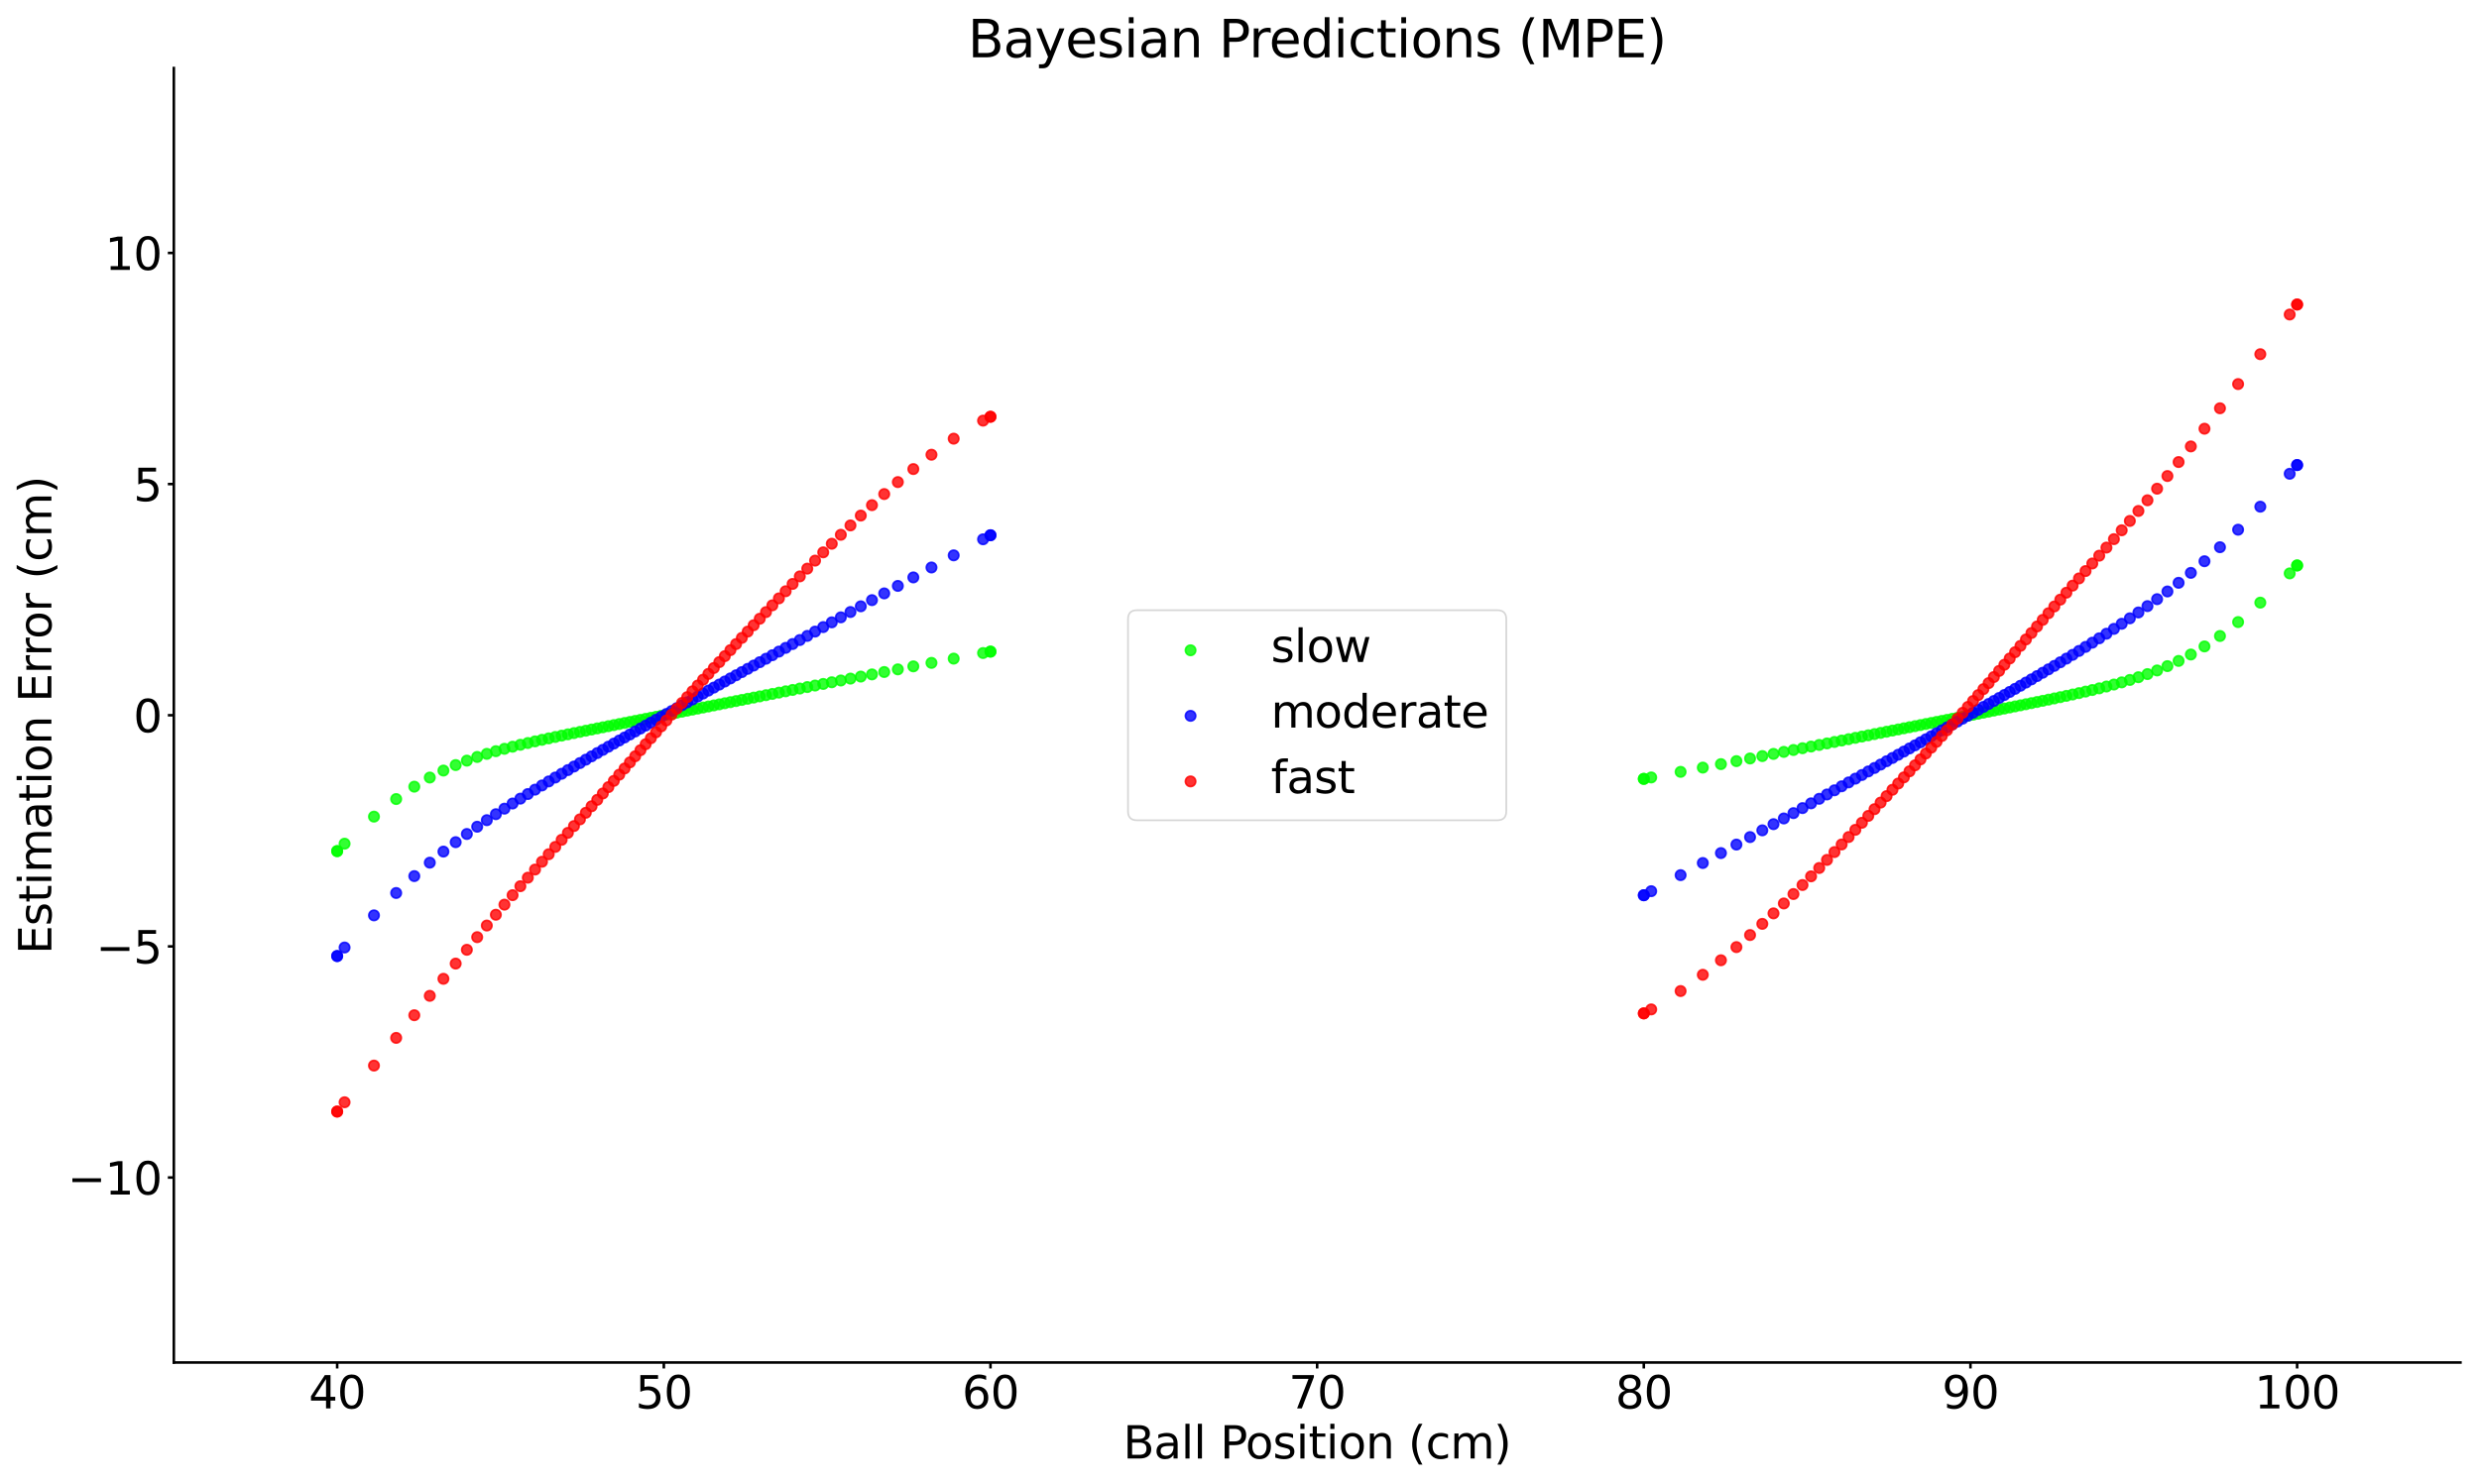 <?xml version="1.0" encoding="utf-8" standalone="no"?>
<!DOCTYPE svg PUBLIC "-//W3C//DTD SVG 1.1//EN"
  "http://www.w3.org/Graphics/SVG/1.1/DTD/svg11.dtd">
<svg xmlns:xlink="http://www.w3.org/1999/xlink" width="1442.88pt" height="864pt" viewBox="0 0 1442.88 864" xmlns="http://www.w3.org/2000/svg" version="1.1">
 <defs>
  <style type="text/css">*{stroke-linejoin: round; stroke-linecap: butt}</style>
 </defs>
 <g id="figure_1">
  <g id="patch_1">
   <path d="M 0 864 
L 1442.88 864 
L 1442.88 0 
L 0 0 
z
" style="fill: #ffffff"/>
  </g>
  <g id="axes_1">
   <g id="patch_2">
    <path d="M 101.18 793.24 
L 1432.08 793.24 
L 1432.08 39.6 
L 101.18 39.6 
z
" style="fill: #ffffff"/>
   </g>
   <g id="PathCollection_1">
    <defs>
     <path id="m05ed0c59a6" d="M 0 3 
C 0.796 3 1.559 2.684 2.121 2.121 
C 2.684 1.559 3 0.796 3 0 
C 3 -0.796 2.684 -1.559 2.121 -2.121 
C 1.559 -2.684 0.796 -3 0 -3 
C -0.796 -3 -1.559 -2.684 -2.121 -2.121 
C -2.684 -1.559 -3 -0.796 -3 0 
C -3 0.796 -2.684 1.559 -2.121 2.121 
C -1.559 2.684 -0.796 3 0 3 
z
" style="stroke: #00ff00; stroke-opacity: 0.8"/>
    </defs>
    <g clip-path="url(#p75ab6e6ea0)">
     <use xlink:href="#m05ed0c59a6" x="1175.991" y="410.649" style="fill: #00ff00; fill-opacity: 0.8; stroke: #00ff00; stroke-opacity: 0.8"/>
     <use xlink:href="#m05ed0c59a6" x="378.824" y="417.908" style="fill: #00ff00; fill-opacity: 0.8; stroke: #00ff00; stroke-opacity: 0.8"/>
     <use xlink:href="#m05ed0c59a6" x="1151.413" y="415.523" style="fill: #00ff00; fill-opacity: 0.8; stroke: #00ff00; stroke-opacity: 0.8"/>
     <use xlink:href="#m05ed0c59a6" x="196.244" y="495.524" style="fill: #00ff00; fill-opacity: 0.8; stroke: #00ff00; stroke-opacity: 0.8"/>
     <use xlink:href="#m05ed0c59a6" x="1120.929" y="421.52" style="fill: #00ff00; fill-opacity: 0.8; stroke: #00ff00; stroke-opacity: 0.8"/>
     <use xlink:href="#m05ed0c59a6" x="288.616" y="437.34" style="fill: #00ff00; fill-opacity: 0.8; stroke: #00ff00; stroke-opacity: 0.8"/>
     <use xlink:href="#m05ed0c59a6" x="241.141" y="458.006" style="fill: #00ff00; fill-opacity: 0.8; stroke: #00ff00; stroke-opacity: 0.8"/>
     <use xlink:href="#m05ed0c59a6" x="501.013" y="393.91" style="fill: #00ff00; fill-opacity: 0.8; stroke: #00ff00; stroke-opacity: 0.8"/>
     <use xlink:href="#m05ed0c59a6" x="1063.386" y="432.826" style="fill: #00ff00; fill-opacity: 0.8; stroke: #00ff00; stroke-opacity: 0.8"/>
     <use xlink:href="#m05ed0c59a6" x="461.335" y="401.691" style="fill: #00ff00; fill-opacity: 0.8; stroke: #00ff00; stroke-opacity: 0.8"/>
     <use xlink:href="#m05ed0c59a6" x="375.794" y="418.505" style="fill: #00ff00; fill-opacity: 0.8; stroke: #00ff00; stroke-opacity: 0.8"/>
     <use xlink:href="#m05ed0c59a6" x="1230.388" y="398.544" style="fill: #00ff00; fill-opacity: 0.8; stroke: #00ff00; stroke-opacity: 0.8"/>
     <use xlink:href="#m05ed0c59a6" x="1094.596" y="426.693" style="fill: #00ff00; fill-opacity: 0.8; stroke: #00ff00; stroke-opacity: 0.8"/>
     <use xlink:href="#m05ed0c59a6" x="1043.862" y="436.656" style="fill: #00ff00; fill-opacity: 0.8; stroke: #00ff00; stroke-opacity: 0.8"/>
     <use xlink:href="#m05ed0c59a6" x="576.501" y="379.38" style="fill: #00ff00; fill-opacity: 0.8; stroke: #00ff00; stroke-opacity: 0.8"/>
     <use xlink:href="#m05ed0c59a6" x="1169.728" y="411.899" style="fill: #00ff00; fill-opacity: 0.8; stroke: #00ff00; stroke-opacity: 0.8"/>
     <use xlink:href="#m05ed0c59a6" x="418.654" y="410.077" style="fill: #00ff00; fill-opacity: 0.8; stroke: #00ff00; stroke-opacity: 0.8"/>
     <use xlink:href="#m05ed0c59a6" x="1163.562" y="413.123" style="fill: #00ff00; fill-opacity: 0.8; stroke: #00ff00; stroke-opacity: 0.8"/>
     <use xlink:href="#m05ed0c59a6" x="1172.845" y="411.278" style="fill: #00ff00; fill-opacity: 0.8; stroke: #00ff00; stroke-opacity: 0.8"/>
     <use xlink:href="#m05ed0c59a6" x="1001.656" y="444.878" style="fill: #00ff00; fill-opacity: 0.8; stroke: #00ff00; stroke-opacity: 0.8"/>
     <use xlink:href="#m05ed0c59a6" x="514.651" y="391.249" style="fill: #00ff00; fill-opacity: 0.8; stroke: #00ff00; stroke-opacity: 0.8"/>
     <use xlink:href="#m05ed0c59a6" x="350.877" y="423.433" style="fill: #00ff00; fill-opacity: 0.8; stroke: #00ff00; stroke-opacity: 0.8"/>
     <use xlink:href="#m05ed0c59a6" x="409.213" y="411.932" style="fill: #00ff00; fill-opacity: 0.8; stroke: #00ff00; stroke-opacity: 0.8"/>
     <use xlink:href="#m05ed0c59a6" x="347.622" y="424.082" style="fill: #00ff00; fill-opacity: 0.8; stroke: #00ff00; stroke-opacity: 0.8"/>
     <use xlink:href="#m05ed0c59a6" x="1199.178" y="405.895" style="fill: #00ff00; fill-opacity: 0.8; stroke: #00ff00; stroke-opacity: 0.8"/>
     <use xlink:href="#m05ed0c59a6" x="1337.016" y="329.22" style="fill: #00ff00; fill-opacity: 0.8; stroke: #00ff00; stroke-opacity: 0.8"/>
     <use xlink:href="#m05ed0c59a6" x="354.091" y="422.793" style="fill: #00ff00; fill-opacity: 0.8; stroke: #00ff00; stroke-opacity: 0.8"/>
     <use xlink:href="#m05ed0c59a6" x="1049.13" y="435.623" style="fill: #00ff00; fill-opacity: 0.8; stroke: #00ff00; stroke-opacity: 0.8"/>
     <use xlink:href="#m05ed0c59a6" x="196.244" y="495.524" style="fill: #00ff00; fill-opacity: 0.8; stroke: #00ff00; stroke-opacity: 0.8"/>
     <use xlink:href="#m05ed0c59a6" x="1142.361" y="417.306" style="fill: #00ff00; fill-opacity: 0.8; stroke: #00ff00; stroke-opacity: 0.8"/>
     <use xlink:href="#m05ed0c59a6" x="1217.801" y="401.734" style="fill: #00ff00; fill-opacity: 0.8; stroke: #00ff00; stroke-opacity: 0.8"/>
     <use xlink:href="#m05ed0c59a6" x="507.52" y="392.639" style="fill: #00ff00; fill-opacity: 0.8; stroke: #00ff00; stroke-opacity: 0.8"/>
     <use xlink:href="#m05ed0c59a6" x="457.286" y="402.487" style="fill: #00ff00; fill-opacity: 0.8; stroke: #00ff00; stroke-opacity: 0.8"/>
     <use xlink:href="#m05ed0c59a6" x="428.426" y="408.158" style="fill: #00ff00; fill-opacity: 0.8; stroke: #00ff00; stroke-opacity: 0.8"/>
     <use xlink:href="#m05ed0c59a6" x="412.331" y="411.319" style="fill: #00ff00; fill-opacity: 0.8; stroke: #00ff00; stroke-opacity: 0.8"/>
     <use xlink:href="#m05ed0c59a6" x="1101.481" y="425.341" style="fill: #00ff00; fill-opacity: 0.8; stroke: #00ff00; stroke-opacity: 0.8"/>
     <use xlink:href="#m05ed0c59a6" x="1182.383" y="409.363" style="fill: #00ff00; fill-opacity: 0.8; stroke: #00ff00; stroke-opacity: 0.8"/>
     <use xlink:href="#m05ed0c59a6" x="1054.114" y="434.646" style="fill: #00ff00; fill-opacity: 0.8; stroke: #00ff00; stroke-opacity: 0.8"/>
     <use xlink:href="#m05ed0c59a6" x="381.847" y="417.313" style="fill: #00ff00; fill-opacity: 0.8; stroke: #00ff00; stroke-opacity: 0.8"/>
     <use xlink:href="#m05ed0c59a6" x="1249.912" y="392.46" style="fill: #00ff00; fill-opacity: 0.8; stroke: #00ff00; stroke-opacity: 0.8"/>
     <use xlink:href="#m05ed0c59a6" x="1160.507" y="413.727" style="fill: #00ff00; fill-opacity: 0.8; stroke: #00ff00; stroke-opacity: 0.8"/>
     <use xlink:href="#m05ed0c59a6" x="200.562" y="491.199" style="fill: #00ff00; fill-opacity: 0.8; stroke: #00ff00; stroke-opacity: 0.8"/>
     <use xlink:href="#m05ed0c59a6" x="1075.974" y="430.353" style="fill: #00ff00; fill-opacity: 0.8; stroke: #00ff00; stroke-opacity: 0.8"/>
     <use xlink:href="#m05ed0c59a6" x="406.12" y="412.54" style="fill: #00ff00; fill-opacity: 0.8; stroke: #00ff00; stroke-opacity: 0.8"/>
     <use xlink:href="#m05ed0c59a6" x="442.21" y="405.45" style="fill: #00ff00; fill-opacity: 0.8; stroke: #00ff00; stroke-opacity: 0.8"/>
     <use xlink:href="#m05ed0c59a6" x="1221.849" y="400.752" style="fill: #00ff00; fill-opacity: 0.8; stroke: #00ff00; stroke-opacity: 0.8"/>
     <use xlink:href="#m05ed0c59a6" x="1071.925" y="431.149" style="fill: #00ff00; fill-opacity: 0.8; stroke: #00ff00; stroke-opacity: 0.8"/>
     <use xlink:href="#m05ed0c59a6" x="484.13" y="397.217" style="fill: #00ff00; fill-opacity: 0.8; stroke: #00ff00; stroke-opacity: 0.8"/>
     <use xlink:href="#m05ed0c59a6" x="1067.735" y="431.972" style="fill: #00ff00; fill-opacity: 0.8; stroke: #00ff00; stroke-opacity: 0.8"/>
     <use xlink:href="#m05ed0c59a6" x="495.002" y="395.086" style="fill: #00ff00; fill-opacity: 0.8; stroke: #00ff00; stroke-opacity: 0.8"/>
     <use xlink:href="#m05ed0c59a6" x="1058.855" y="433.716" style="fill: #00ff00; fill-opacity: 0.8; stroke: #00ff00; stroke-opacity: 0.8"/>
     <use xlink:href="#m05ed0c59a6" x="1091.05" y="427.39" style="fill: #00ff00; fill-opacity: 0.8; stroke: #00ff00; stroke-opacity: 0.8"/>
     <use xlink:href="#m05ed0c59a6" x="1283.101" y="376.358" style="fill: #00ff00; fill-opacity: 0.8; stroke: #00ff00; stroke-opacity: 0.8"/>
     <use xlink:href="#m05ed0c59a6" x="384.865" y="416.719" style="fill: #00ff00; fill-opacity: 0.8; stroke: #00ff00; stroke-opacity: 0.8"/>
     <use xlink:href="#m05ed0c59a6" x="489.398" y="396.184" style="fill: #00ff00; fill-opacity: 0.8; stroke: #00ff00; stroke-opacity: 0.8"/>
     <use xlink:href="#m05ed0c59a6" x="319.383" y="429.884" style="fill: #00ff00; fill-opacity: 0.8; stroke: #00ff00; stroke-opacity: 0.8"/>
     <use xlink:href="#m05ed0c59a6" x="1315.597" y="350.857" style="fill: #00ff00; fill-opacity: 0.8; stroke: #00ff00; stroke-opacity: 0.8"/>
     <use xlink:href="#m05ed0c59a6" x="961.077" y="452.637" style="fill: #00ff00; fill-opacity: 0.8; stroke: #00ff00; stroke-opacity: 0.8"/>
     <use xlink:href="#m05ed0c59a6" x="396.952" y="414.342" style="fill: #00ff00; fill-opacity: 0.8; stroke: #00ff00; stroke-opacity: 0.8"/>
     <use xlink:href="#m05ed0c59a6" x="1114.606" y="422.763" style="fill: #00ff00; fill-opacity: 0.8; stroke: #00ff00; stroke-opacity: 0.8"/>
     <use xlink:href="#m05ed0c59a6" x="1179.169" y="410.012" style="fill: #00ff00; fill-opacity: 0.8; stroke: #00ff00; stroke-opacity: 0.8"/>
     <use xlink:href="#m05ed0c59a6" x="474.405" y="399.124" style="fill: #00ff00; fill-opacity: 0.8; stroke: #00ff00; stroke-opacity: 0.8"/>
     <use xlink:href="#m05ed0c59a6" x="315.459" y="430.735" style="fill: #00ff00; fill-opacity: 0.8; stroke: #00ff00; stroke-opacity: 0.8"/>
     <use xlink:href="#m05ed0c59a6" x="334.082" y="426.814" style="fill: #00ff00; fill-opacity: 0.8; stroke: #00ff00; stroke-opacity: 0.8"/>
     <use xlink:href="#m05ed0c59a6" x="1136.308" y="418.497" style="fill: #00ff00; fill-opacity: 0.8; stroke: #00ff00; stroke-opacity: 0.8"/>
     <use xlink:href="#m05ed0c59a6" x="555.082" y="383.46" style="fill: #00ff00; fill-opacity: 0.8; stroke: #00ff00; stroke-opacity: 0.8"/>
     <use xlink:href="#m05ed0c59a6" x="1275.165" y="381.061" style="fill: #00ff00; fill-opacity: 0.8; stroke: #00ff00; stroke-opacity: 0.8"/>
     <use xlink:href="#m05ed0c59a6" x="293.6" y="435.966" style="fill: #00ff00; fill-opacity: 0.8; stroke: #00ff00; stroke-opacity: 0.8"/>
     <use xlink:href="#m05ed0c59a6" x="258.095" y="448.628" style="fill: #00ff00; fill-opacity: 0.8; stroke: #00ff00; stroke-opacity: 0.8"/>
     <use xlink:href="#m05ed0c59a6" x="1148.395" y="416.118" style="fill: #00ff00; fill-opacity: 0.8; stroke: #00ff00; stroke-opacity: 0.8"/>
     <use xlink:href="#m05ed0c59a6" x="445.835" y="404.737" style="fill: #00ff00; fill-opacity: 0.8; stroke: #00ff00; stroke-opacity: 0.8"/>
     <use xlink:href="#m05ed0c59a6" x="337.556" y="426.106" style="fill: #00ff00; fill-opacity: 0.8; stroke: #00ff00; stroke-opacity: 0.8"/>
     <use xlink:href="#m05ed0c59a6" x="1239.66" y="395.871" style="fill: #00ff00; fill-opacity: 0.8; stroke: #00ff00; stroke-opacity: 0.8"/>
     <use xlink:href="#m05ed0c59a6" x="978.178" y="449.38" style="fill: #00ff00; fill-opacity: 0.8; stroke: #00ff00; stroke-opacity: 0.8"/>
     <use xlink:href="#m05ed0c59a6" x="1130.212" y="419.696" style="fill: #00ff00; fill-opacity: 0.8; stroke: #00ff00; stroke-opacity: 0.8"/>
     <use xlink:href="#m05ed0c59a6" x="1098.071" y="426.011" style="fill: #00ff00; fill-opacity: 0.8; stroke: #00ff00; stroke-opacity: 0.8"/>
     <use xlink:href="#m05ed0c59a6" x="283.348" y="438.901" style="fill: #00ff00; fill-opacity: 0.8; stroke: #00ff00; stroke-opacity: 0.8"/>
     <use xlink:href="#m05ed0c59a6" x="1292.119" y="370.281" style="fill: #00ff00; fill-opacity: 0.8; stroke: #00ff00; stroke-opacity: 0.8"/>
     <use xlink:href="#m05ed0c59a6" x="425.124" y="408.806" style="fill: #00ff00; fill-opacity: 0.8; stroke: #00ff00; stroke-opacity: 0.8"/>
     <use xlink:href="#m05ed0c59a6" x="531.604" y="387.962" style="fill: #00ff00; fill-opacity: 0.8; stroke: #00ff00; stroke-opacity: 0.8"/>
     <use xlink:href="#m05ed0c59a6" x="1108.136" y="424.033" style="fill: #00ff00; fill-opacity: 0.8; stroke: #00ff00; stroke-opacity: 0.8"/>
     <use xlink:href="#m05ed0c59a6" x="372.753" y="419.104" style="fill: #00ff00; fill-opacity: 0.8; stroke: #00ff00; stroke-opacity: 0.8"/>
     <use xlink:href="#m05ed0c59a6" x="1268.034" y="384.796" style="fill: #00ff00; fill-opacity: 0.8; stroke: #00ff00; stroke-opacity: 0.8"/>
     <use xlink:href="#m05ed0c59a6" x="1133.267" y="419.096" style="fill: #00ff00; fill-opacity: 0.8; stroke: #00ff00; stroke-opacity: 0.8"/>
     <use xlink:href="#m05ed0c59a6" x="1255.517" y="390.34" style="fill: #00ff00; fill-opacity: 0.8; stroke: #00ff00; stroke-opacity: 0.8"/>
     <use xlink:href="#m05ed0c59a6" x="1038.258" y="437.754" style="fill: #00ff00; fill-opacity: 0.8; stroke: #00ff00; stroke-opacity: 0.8"/>
     <use xlink:href="#m05ed0c59a6" x="1104.834" y="424.682" style="fill: #00ff00; fill-opacity: 0.8; stroke: #00ff00; stroke-opacity: 0.8"/>
     <use xlink:href="#m05ed0c59a6" x="326.911" y="428.292" style="fill: #00ff00; fill-opacity: 0.8; stroke: #00ff00; stroke-opacity: 0.8"/>
     <use xlink:href="#m05ed0c59a6" x="403.048" y="413.143" style="fill: #00ff00; fill-opacity: 0.8; stroke: #00ff00; stroke-opacity: 0.8"/>
     <use xlink:href="#m05ed0c59a6" x="572.183" y="380.203" style="fill: #00ff00; fill-opacity: 0.8; stroke: #00ff00; stroke-opacity: 0.8"/>
     <use xlink:href="#m05ed0c59a6" x="449.549" y="404.007" style="fill: #00ff00; fill-opacity: 0.8; stroke: #00ff00; stroke-opacity: 0.8"/>
     <use xlink:href="#m05ed0c59a6" x="307.221" y="432.591" style="fill: #00ff00; fill-opacity: 0.8; stroke: #00ff00; stroke-opacity: 0.8"/>
     <use xlink:href="#m05ed0c59a6" x="1139.338" y="417.901" style="fill: #00ff00; fill-opacity: 0.8; stroke: #00ff00; stroke-opacity: 0.8"/>
     <use xlink:href="#m05ed0c59a6" x="323.197" y="429.072" style="fill: #00ff00; fill-opacity: 0.8; stroke: #00ff00; stroke-opacity: 0.8"/>
     <use xlink:href="#m05ed0c59a6" x="1127.14" y="420.3" style="fill: #00ff00; fill-opacity: 0.8; stroke: #00ff00; stroke-opacity: 0.8"/>
     <use xlink:href="#m05ed0c59a6" x="340.967" y="425.417" style="fill: #00ff00; fill-opacity: 0.8; stroke: #00ff00; stroke-opacity: 0.8"/>
     <use xlink:href="#m05ed0c59a6" x="1154.436" y="414.927" style="fill: #00ff00; fill-opacity: 0.8; stroke: #00ff00; stroke-opacity: 0.8"/>
     <use xlink:href="#m05ed0c59a6" x="360.415" y="421.54" style="fill: #00ff00; fill-opacity: 0.8; stroke: #00ff00; stroke-opacity: 0.8"/>
     <use xlink:href="#m05ed0c59a6" x="1145.379" y="416.712" style="fill: #00ff00; fill-opacity: 0.8; stroke: #00ff00; stroke-opacity: 0.8"/>
     <use xlink:href="#m05ed0c59a6" x="363.532" y="420.924" style="fill: #00ff00; fill-opacity: 0.8; stroke: #00ff00; stroke-opacity: 0.8"/>
     <use xlink:href="#m05ed0c59a6" x="991.101" y="446.909" style="fill: #00ff00; fill-opacity: 0.8; stroke: #00ff00; stroke-opacity: 0.8"/>
     <use xlink:href="#m05ed0c59a6" x="1213.877" y="402.654" style="fill: #00ff00; fill-opacity: 0.8; stroke: #00ff00; stroke-opacity: 0.8"/>
     <use xlink:href="#m05ed0c59a6" x="1166.634" y="412.514" style="fill: #00ff00; fill-opacity: 0.8; stroke: #00ff00; stroke-opacity: 0.8"/>
     <use xlink:href="#m05ed0c59a6" x="1234.92" y="397.279" style="fill: #00ff00; fill-opacity: 0.8; stroke: #00ff00; stroke-opacity: 0.8"/>
     <use xlink:href="#m05ed0c59a6" x="1124.047" y="420.908" style="fill: #00ff00; fill-opacity: 0.8; stroke: #00ff00; stroke-opacity: 0.8"/>
     <use xlink:href="#m05ed0c59a6" x="393.922" y="414.937" style="fill: #00ff00; fill-opacity: 0.8; stroke: #00ff00; stroke-opacity: 0.8"/>
     <use xlink:href="#m05ed0c59a6" x="277.743" y="440.71" style="fill: #00ff00; fill-opacity: 0.8; stroke: #00ff00; stroke-opacity: 0.8"/>
     <use xlink:href="#m05ed0c59a6" x="298.34" y="434.736" style="fill: #00ff00; fill-opacity: 0.8; stroke: #00ff00; stroke-opacity: 0.8"/>
     <use xlink:href="#m05ed0c59a6" x="576.501" y="379.38" style="fill: #00ff00; fill-opacity: 0.8; stroke: #00ff00; stroke-opacity: 0.8"/>
     <use xlink:href="#m05ed0c59a6" x="387.881" y="416.126" style="fill: #00ff00; fill-opacity: 0.8; stroke: #00ff00; stroke-opacity: 0.8"/>
     <use xlink:href="#m05ed0c59a6" x="302.872" y="433.619" style="fill: #00ff00; fill-opacity: 0.8; stroke: #00ff00; stroke-opacity: 0.8"/>
     <use xlink:href="#m05ed0c59a6" x="1202.724" y="405.137" style="fill: #00ff00; fill-opacity: 0.8; stroke: #00ff00; stroke-opacity: 0.8"/>
     <use xlink:href="#m05ed0c59a6" x="1018.609" y="441.591" style="fill: #00ff00; fill-opacity: 0.8; stroke: #00ff00; stroke-opacity: 0.8"/>
     <use xlink:href="#m05ed0c59a6" x="1087.425" y="428.103" style="fill: #00ff00; fill-opacity: 0.8; stroke: #00ff00; stroke-opacity: 0.8"/>
     <use xlink:href="#m05ed0c59a6" x="217.663" y="475.451" style="fill: #00ff00; fill-opacity: 0.8; stroke: #00ff00; stroke-opacity: 0.8"/>
     <use xlink:href="#m05ed0c59a6" x="1117.784" y="422.138" style="fill: #00ff00; fill-opacity: 0.8; stroke: #00ff00; stroke-opacity: 0.8"/>
     <use xlink:href="#m05ed0c59a6" x="1261.527" y="387.828" style="fill: #00ff00; fill-opacity: 0.8; stroke: #00ff00; stroke-opacity: 0.8"/>
     <use xlink:href="#m05ed0c59a6" x="435.189" y="406.829" style="fill: #00ff00; fill-opacity: 0.8; stroke: #00ff00; stroke-opacity: 0.8"/>
     <use xlink:href="#m05ed0c59a6" x="1332.698" y="333.832" style="fill: #00ff00; fill-opacity: 0.8; stroke: #00ff00; stroke-opacity: 0.8"/>
     <use xlink:href="#m05ed0c59a6" x="1226.039" y="399.694" style="fill: #00ff00; fill-opacity: 0.8; stroke: #00ff00; stroke-opacity: 0.8"/>
     <use xlink:href="#m05ed0c59a6" x="366.626" y="420.313" style="fill: #00ff00; fill-opacity: 0.8; stroke: #00ff00; stroke-opacity: 0.8"/>
     <use xlink:href="#m05ed0c59a6" x="479.146" y="398.194" style="fill: #00ff00; fill-opacity: 0.8; stroke: #00ff00; stroke-opacity: 0.8"/>
     <use xlink:href="#m05ed0c59a6" x="1157.466" y="414.329" style="fill: #00ff00; fill-opacity: 0.8; stroke: #00ff00; stroke-opacity: 0.8"/>
     <use xlink:href="#m05ed0c59a6" x="330.536" y="427.541" style="fill: #00ff00; fill-opacity: 0.8; stroke: #00ff00; stroke-opacity: 0.8"/>
     <use xlink:href="#m05ed0c59a6" x="311.411" y="431.634" style="fill: #00ff00; fill-opacity: 0.8; stroke: #00ff00; stroke-opacity: 0.8"/>
     <use xlink:href="#m05ed0c59a6" x="956.759" y="453.46" style="fill: #00ff00; fill-opacity: 0.8; stroke: #00ff00; stroke-opacity: 0.8"/>
     <use xlink:href="#m05ed0c59a6" x="390.899" y="415.532" style="fill: #00ff00; fill-opacity: 0.8; stroke: #00ff00; stroke-opacity: 0.8"/>
     <use xlink:href="#m05ed0c59a6" x="453.362" y="403.258" style="fill: #00ff00; fill-opacity: 0.8; stroke: #00ff00; stroke-opacity: 0.8"/>
     <use xlink:href="#m05ed0c59a6" x="230.586" y="465.209" style="fill: #00ff00; fill-opacity: 0.8; stroke: #00ff00; stroke-opacity: 0.8"/>
     <use xlink:href="#m05ed0c59a6" x="1010.674" y="443.133" style="fill: #00ff00; fill-opacity: 0.8; stroke: #00ff00; stroke-opacity: 0.8"/>
     <use xlink:href="#m05ed0c59a6" x="1111.391" y="423.394" style="fill: #00ff00; fill-opacity: 0.8; stroke: #00ff00; stroke-opacity: 0.8"/>
     <use xlink:href="#m05ed0c59a6" x="431.779" y="407.499" style="fill: #00ff00; fill-opacity: 0.8; stroke: #00ff00; stroke-opacity: 0.8"/>
     <use xlink:href="#m05ed0c59a6" x="465.525" y="400.868" style="fill: #00ff00; fill-opacity: 0.8; stroke: #00ff00; stroke-opacity: 0.8"/>
     <use xlink:href="#m05ed0c59a6" x="1079.898" y="429.582" style="fill: #00ff00; fill-opacity: 0.8; stroke: #00ff00; stroke-opacity: 0.8"/>
     <use xlink:href="#m05ed0c59a6" x="369.698" y="419.707" style="fill: #00ff00; fill-opacity: 0.8; stroke: #00ff00; stroke-opacity: 0.8"/>
     <use xlink:href="#m05ed0c59a6" x="1302.674" y="362.173" style="fill: #00ff00; fill-opacity: 0.8; stroke: #00ff00; stroke-opacity: 0.8"/>
     <use xlink:href="#m05ed0c59a6" x="1195.704" y="406.628" style="fill: #00ff00; fill-opacity: 0.8; stroke: #00ff00; stroke-opacity: 0.8"/>
     <use xlink:href="#m05ed0c59a6" x="421.869" y="409.446" style="fill: #00ff00; fill-opacity: 0.8; stroke: #00ff00; stroke-opacity: 0.8"/>
     <use xlink:href="#m05ed0c59a6" x="438.664" y="406.147" style="fill: #00ff00; fill-opacity: 0.8; stroke: #00ff00; stroke-opacity: 0.8"/>
     <use xlink:href="#m05ed0c59a6" x="1188.94" y="408.029" style="fill: #00ff00; fill-opacity: 0.8; stroke: #00ff00; stroke-opacity: 0.8"/>
     <use xlink:href="#m05ed0c59a6" x="1025.74" y="440.201" style="fill: #00ff00; fill-opacity: 0.8; stroke: #00ff00; stroke-opacity: 0.8"/>
     <use xlink:href="#m05ed0c59a6" x="1244.644" y="394.281" style="fill: #00ff00; fill-opacity: 0.8; stroke: #00ff00; stroke-opacity: 0.8"/>
     <use xlink:href="#m05ed0c59a6" x="415.476" y="410.701" style="fill: #00ff00; fill-opacity: 0.8; stroke: #00ff00; stroke-opacity: 0.8"/>
     <use xlink:href="#m05ed0c59a6" x="344.32" y="424.743" style="fill: #00ff00; fill-opacity: 0.8; stroke: #00ff00; stroke-opacity: 0.8"/>
     <use xlink:href="#m05ed0c59a6" x="956.759" y="453.46" style="fill: #00ff00; fill-opacity: 0.8; stroke: #00ff00; stroke-opacity: 0.8"/>
     <use xlink:href="#m05ed0c59a6" x="542.159" y="385.931" style="fill: #00ff00; fill-opacity: 0.8; stroke: #00ff00; stroke-opacity: 0.8"/>
     <use xlink:href="#m05ed0c59a6" x="1185.638" y="408.703" style="fill: #00ff00; fill-opacity: 0.8; stroke: #00ff00; stroke-opacity: 0.8"/>
     <use xlink:href="#m05ed0c59a6" x="250.159" y="452.691" style="fill: #00ff00; fill-opacity: 0.8; stroke: #00ff00; stroke-opacity: 0.8"/>
     <use xlink:href="#m05ed0c59a6" x="265.226" y="445.43" style="fill: #00ff00; fill-opacity: 0.8; stroke: #00ff00; stroke-opacity: 0.8"/>
     <use xlink:href="#m05ed0c59a6" x="357.269" y="422.163" style="fill: #00ff00; fill-opacity: 0.8; stroke: #00ff00; stroke-opacity: 0.8"/>
     <use xlink:href="#m05ed0c59a6" x="469.874" y="400.014" style="fill: #00ff00; fill-opacity: 0.8; stroke: #00ff00; stroke-opacity: 0.8"/>
     <use xlink:href="#m05ed0c59a6" x="1032.247" y="438.93" style="fill: #00ff00; fill-opacity: 0.8; stroke: #00ff00; stroke-opacity: 0.8"/>
     <use xlink:href="#m05ed0c59a6" x="1206.349" y="404.348" style="fill: #00ff00; fill-opacity: 0.8; stroke: #00ff00; stroke-opacity: 0.8"/>
     <use xlink:href="#m05ed0c59a6" x="522.586" y="389.707" style="fill: #00ff00; fill-opacity: 0.8; stroke: #00ff00; stroke-opacity: 0.8"/>
     <use xlink:href="#m05ed0c59a6" x="1337.016" y="329.22" style="fill: #00ff00; fill-opacity: 0.8; stroke: #00ff00; stroke-opacity: 0.8"/>
     <use xlink:href="#m05ed0c59a6" x="1083.711" y="428.833" style="fill: #00ff00; fill-opacity: 0.8; stroke: #00ff00; stroke-opacity: 0.8"/>
     <use xlink:href="#m05ed0c59a6" x="1210.063" y="403.522" style="fill: #00ff00; fill-opacity: 0.8; stroke: #00ff00; stroke-opacity: 0.8"/>
     <use xlink:href="#m05ed0c59a6" x="1192.293" y="407.338" style="fill: #00ff00; fill-opacity: 0.8; stroke: #00ff00; stroke-opacity: 0.8"/>
     <use xlink:href="#m05ed0c59a6" x="399.993" y="413.744" style="fill: #00ff00; fill-opacity: 0.8; stroke: #00ff00; stroke-opacity: 0.8"/>
     <use xlink:href="#m05ed0c59a6" x="271.733" y="442.847" style="fill: #00ff00; fill-opacity: 0.8; stroke: #00ff00; stroke-opacity: 0.8"/>
    </g>
   </g>
   <g id="PathCollection_2">
    <defs>
     <path id="m8e71d514ea" d="M 0 3 
C 0.796 3 1.559 2.684 2.121 2.121 
C 2.684 1.559 3 0.796 3 0 
C 3 -0.796 2.684 -1.559 2.121 -2.121 
C 1.559 -2.684 0.796 -3 0 -3 
C -0.796 -3 -1.559 -2.684 -2.121 -2.121 
C -2.684 -1.559 -3 -0.796 -3 0 
C -3 0.796 -2.684 1.559 -2.121 2.121 
C -1.559 2.684 -0.796 3 0 3 
z
" style="stroke: #0000ff; stroke-opacity: 0.8"/>
    </defs>
    <g clip-path="url(#p75ab6e6ea0)">
     <use xlink:href="#m8e71d514ea" x="288.616" y="474.028" style="fill: #0000ff; fill-opacity: 0.8; stroke: #0000ff; stroke-opacity: 0.8"/>
     <use xlink:href="#m8e71d514ea" x="378.824" y="420.742" style="fill: #0000ff; fill-opacity: 0.8; stroke: #0000ff; stroke-opacity: 0.8"/>
     <use xlink:href="#m8e71d514ea" x="1169.728" y="402.852" style="fill: #0000ff; fill-opacity: 0.8; stroke: #0000ff; stroke-opacity: 0.8"/>
     <use xlink:href="#m8e71d514ea" x="1175.991" y="399.242" style="fill: #0000ff; fill-opacity: 0.8; stroke: #0000ff; stroke-opacity: 0.8"/>
     <use xlink:href="#m8e71d514ea" x="461.335" y="374.958" style="fill: #0000ff; fill-opacity: 0.8; stroke: #0000ff; stroke-opacity: 0.8"/>
     <use xlink:href="#m8e71d514ea" x="196.244" y="556.61" style="fill: #0000ff; fill-opacity: 0.8; stroke: #0000ff; stroke-opacity: 0.8"/>
     <use xlink:href="#m8e71d514ea" x="501.013" y="352.996" style="fill: #0000ff; fill-opacity: 0.8; stroke: #0000ff; stroke-opacity: 0.8"/>
     <use xlink:href="#m8e71d514ea" x="241.141" y="510.073" style="fill: #0000ff; fill-opacity: 0.8; stroke: #0000ff; stroke-opacity: 0.8"/>
     <use xlink:href="#m8e71d514ea" x="1230.388" y="366.142" style="fill: #0000ff; fill-opacity: 0.8; stroke: #0000ff; stroke-opacity: 0.8"/>
     <use xlink:href="#m8e71d514ea" x="1043.862" y="473.401" style="fill: #0000ff; fill-opacity: 0.8; stroke: #0000ff; stroke-opacity: 0.8"/>
     <use xlink:href="#m8e71d514ea" x="576.501" y="311.627" style="fill: #0000ff; fill-opacity: 0.8; stroke: #0000ff; stroke-opacity: 0.8"/>
     <use xlink:href="#m8e71d514ea" x="1151.413" y="413.282" style="fill: #0000ff; fill-opacity: 0.8; stroke: #0000ff; stroke-opacity: 0.8"/>
     <use xlink:href="#m8e71d514ea" x="1094.596" y="445.134" style="fill: #0000ff; fill-opacity: 0.8; stroke: #0000ff; stroke-opacity: 0.8"/>
     <use xlink:href="#m8e71d514ea" x="375.794" y="422.446" style="fill: #0000ff; fill-opacity: 0.8; stroke: #0000ff; stroke-opacity: 0.8"/>
     <use xlink:href="#m8e71d514ea" x="1120.929" y="430.413" style="fill: #0000ff; fill-opacity: 0.8; stroke: #0000ff; stroke-opacity: 0.8"/>
     <use xlink:href="#m8e71d514ea" x="1063.386" y="462.545" style="fill: #0000ff; fill-opacity: 0.8; stroke: #0000ff; stroke-opacity: 0.8"/>
     <use xlink:href="#m8e71d514ea" x="1337.016" y="270.757" style="fill: #0000ff; fill-opacity: 0.8; stroke: #0000ff; stroke-opacity: 0.8"/>
     <use xlink:href="#m8e71d514ea" x="1142.361" y="418.389" style="fill: #0000ff; fill-opacity: 0.8; stroke: #0000ff; stroke-opacity: 0.8"/>
     <use xlink:href="#m8e71d514ea" x="1172.845" y="401.058" style="fill: #0000ff; fill-opacity: 0.8; stroke: #0000ff; stroke-opacity: 0.8"/>
     <use xlink:href="#m8e71d514ea" x="354.091" y="434.742" style="fill: #0000ff; fill-opacity: 0.8; stroke: #0000ff; stroke-opacity: 0.8"/>
     <use xlink:href="#m8e71d514ea" x="350.877" y="436.581" style="fill: #0000ff; fill-opacity: 0.8; stroke: #0000ff; stroke-opacity: 0.8"/>
     <use xlink:href="#m8e71d514ea" x="1049.13" y="470.476" style="fill: #0000ff; fill-opacity: 0.8; stroke: #0000ff; stroke-opacity: 0.8"/>
     <use xlink:href="#m8e71d514ea" x="418.654" y="398.556" style="fill: #0000ff; fill-opacity: 0.8; stroke: #0000ff; stroke-opacity: 0.8"/>
     <use xlink:href="#m8e71d514ea" x="1199.178" y="385.593" style="fill: #0000ff; fill-opacity: 0.8; stroke: #0000ff; stroke-opacity: 0.8"/>
     <use xlink:href="#m8e71d514ea" x="1163.562" y="406.382" style="fill: #0000ff; fill-opacity: 0.8; stroke: #0000ff; stroke-opacity: 0.8"/>
     <use xlink:href="#m8e71d514ea" x="507.52" y="349.406" style="fill: #0000ff; fill-opacity: 0.8; stroke: #0000ff; stroke-opacity: 0.8"/>
     <use xlink:href="#m8e71d514ea" x="1217.801" y="374.183" style="fill: #0000ff; fill-opacity: 0.8; stroke: #0000ff; stroke-opacity: 0.8"/>
     <use xlink:href="#m8e71d514ea" x="1001.656" y="496.667" style="fill: #0000ff; fill-opacity: 0.8; stroke: #0000ff; stroke-opacity: 0.8"/>
     <use xlink:href="#m8e71d514ea" x="347.622" y="438.448" style="fill: #0000ff; fill-opacity: 0.8; stroke: #0000ff; stroke-opacity: 0.8"/>
     <use xlink:href="#m8e71d514ea" x="196.244" y="556.61" style="fill: #0000ff; fill-opacity: 0.8; stroke: #0000ff; stroke-opacity: 0.8"/>
     <use xlink:href="#m8e71d514ea" x="514.651" y="345.479" style="fill: #0000ff; fill-opacity: 0.8; stroke: #0000ff; stroke-opacity: 0.8"/>
     <use xlink:href="#m8e71d514ea" x="409.213" y="403.788" style="fill: #0000ff; fill-opacity: 0.8; stroke: #0000ff; stroke-opacity: 0.8"/>
     <use xlink:href="#m8e71d514ea" x="1182.383" y="395.528" style="fill: #0000ff; fill-opacity: 0.8; stroke: #0000ff; stroke-opacity: 0.8"/>
     <use xlink:href="#m8e71d514ea" x="1160.507" y="408.123" style="fill: #0000ff; fill-opacity: 0.8; stroke: #0000ff; stroke-opacity: 0.8"/>
     <use xlink:href="#m8e71d514ea" x="1071.925" y="457.786" style="fill: #0000ff; fill-opacity: 0.8; stroke: #0000ff; stroke-opacity: 0.8"/>
     <use xlink:href="#m8e71d514ea" x="1221.849" y="371.631" style="fill: #0000ff; fill-opacity: 0.8; stroke: #0000ff; stroke-opacity: 0.8"/>
     <use xlink:href="#m8e71d514ea" x="200.562" y="551.649" style="fill: #0000ff; fill-opacity: 0.8; stroke: #0000ff; stroke-opacity: 0.8"/>
     <use xlink:href="#m8e71d514ea" x="1249.912" y="352.884" style="fill: #0000ff; fill-opacity: 0.8; stroke: #0000ff; stroke-opacity: 0.8"/>
     <use xlink:href="#m8e71d514ea" x="1101.481" y="441.288" style="fill: #0000ff; fill-opacity: 0.8; stroke: #0000ff; stroke-opacity: 0.8"/>
     <use xlink:href="#m8e71d514ea" x="457.286" y="377.198" style="fill: #0000ff; fill-opacity: 0.8; stroke: #0000ff; stroke-opacity: 0.8"/>
     <use xlink:href="#m8e71d514ea" x="484.13" y="362.333" style="fill: #0000ff; fill-opacity: 0.8; stroke: #0000ff; stroke-opacity: 0.8"/>
     <use xlink:href="#m8e71d514ea" x="428.426" y="393.151" style="fill: #0000ff; fill-opacity: 0.8; stroke: #0000ff; stroke-opacity: 0.8"/>
     <use xlink:href="#m8e71d514ea" x="1075.974" y="455.528" style="fill: #0000ff; fill-opacity: 0.8; stroke: #0000ff; stroke-opacity: 0.8"/>
     <use xlink:href="#m8e71d514ea" x="406.12" y="405.504" style="fill: #0000ff; fill-opacity: 0.8; stroke: #0000ff; stroke-opacity: 0.8"/>
     <use xlink:href="#m8e71d514ea" x="442.21" y="385.534" style="fill: #0000ff; fill-opacity: 0.8; stroke: #0000ff; stroke-opacity: 0.8"/>
     <use xlink:href="#m8e71d514ea" x="381.847" y="419.046" style="fill: #0000ff; fill-opacity: 0.8; stroke: #0000ff; stroke-opacity: 0.8"/>
     <use xlink:href="#m8e71d514ea" x="1054.114" y="467.706" style="fill: #0000ff; fill-opacity: 0.8; stroke: #0000ff; stroke-opacity: 0.8"/>
     <use xlink:href="#m8e71d514ea" x="412.331" y="402.059" style="fill: #0000ff; fill-opacity: 0.8; stroke: #0000ff; stroke-opacity: 0.8"/>
     <use xlink:href="#m8e71d514ea" x="1067.735" y="460.121" style="fill: #0000ff; fill-opacity: 0.8; stroke: #0000ff; stroke-opacity: 0.8"/>
     <use xlink:href="#m8e71d514ea" x="1091.05" y="447.114" style="fill: #0000ff; fill-opacity: 0.8; stroke: #0000ff; stroke-opacity: 0.8"/>
     <use xlink:href="#m8e71d514ea" x="1179.169" y="397.399" style="fill: #0000ff; fill-opacity: 0.8; stroke: #0000ff; stroke-opacity: 0.8"/>
     <use xlink:href="#m8e71d514ea" x="489.398" y="359.417" style="fill: #0000ff; fill-opacity: 0.8; stroke: #0000ff; stroke-opacity: 0.8"/>
     <use xlink:href="#m8e71d514ea" x="1114.606" y="433.951" style="fill: #0000ff; fill-opacity: 0.8; stroke: #0000ff; stroke-opacity: 0.8"/>
     <use xlink:href="#m8e71d514ea" x="396.952" y="410.604" style="fill: #0000ff; fill-opacity: 0.8; stroke: #0000ff; stroke-opacity: 0.8"/>
     <use xlink:href="#m8e71d514ea" x="1315.597" y="294.994" style="fill: #0000ff; fill-opacity: 0.8; stroke: #0000ff; stroke-opacity: 0.8"/>
     <use xlink:href="#m8e71d514ea" x="1283.101" y="326.753" style="fill: #0000ff; fill-opacity: 0.8; stroke: #0000ff; stroke-opacity: 0.8"/>
     <use xlink:href="#m8e71d514ea" x="315.459" y="457.301" style="fill: #0000ff; fill-opacity: 0.8; stroke: #0000ff; stroke-opacity: 0.8"/>
     <use xlink:href="#m8e71d514ea" x="319.383" y="454.951" style="fill: #0000ff; fill-opacity: 0.8; stroke: #0000ff; stroke-opacity: 0.8"/>
     <use xlink:href="#m8e71d514ea" x="495.002" y="356.316" style="fill: #0000ff; fill-opacity: 0.8; stroke: #0000ff; stroke-opacity: 0.8"/>
     <use xlink:href="#m8e71d514ea" x="334.082" y="446.286" style="fill: #0000ff; fill-opacity: 0.8; stroke: #0000ff; stroke-opacity: 0.8"/>
     <use xlink:href="#m8e71d514ea" x="384.865" y="417.355" style="fill: #0000ff; fill-opacity: 0.8; stroke: #0000ff; stroke-opacity: 0.8"/>
     <use xlink:href="#m8e71d514ea" x="474.405" y="367.719" style="fill: #0000ff; fill-opacity: 0.8; stroke: #0000ff; stroke-opacity: 0.8"/>
     <use xlink:href="#m8e71d514ea" x="1058.855" y="465.068" style="fill: #0000ff; fill-opacity: 0.8; stroke: #0000ff; stroke-opacity: 0.8"/>
     <use xlink:href="#m8e71d514ea" x="961.077" y="518.859" style="fill: #0000ff; fill-opacity: 0.8; stroke: #0000ff; stroke-opacity: 0.8"/>
     <use xlink:href="#m8e71d514ea" x="1239.66" y="359.987" style="fill: #0000ff; fill-opacity: 0.8; stroke: #0000ff; stroke-opacity: 0.8"/>
     <use xlink:href="#m8e71d514ea" x="1148.395" y="414.988" style="fill: #0000ff; fill-opacity: 0.8; stroke: #0000ff; stroke-opacity: 0.8"/>
     <use xlink:href="#m8e71d514ea" x="1292.119" y="318.593" style="fill: #0000ff; fill-opacity: 0.8; stroke: #0000ff; stroke-opacity: 0.8"/>
     <use xlink:href="#m8e71d514ea" x="258.095" y="495.801" style="fill: #0000ff; fill-opacity: 0.8; stroke: #0000ff; stroke-opacity: 0.8"/>
     <use xlink:href="#m8e71d514ea" x="1130.212" y="425.213" style="fill: #0000ff; fill-opacity: 0.8; stroke: #0000ff; stroke-opacity: 0.8"/>
     <use xlink:href="#m8e71d514ea" x="978.178" y="509.516" style="fill: #0000ff; fill-opacity: 0.8; stroke: #0000ff; stroke-opacity: 0.8"/>
     <use xlink:href="#m8e71d514ea" x="531.604" y="336.172" style="fill: #0000ff; fill-opacity: 0.8; stroke: #0000ff; stroke-opacity: 0.8"/>
     <use xlink:href="#m8e71d514ea" x="1275.165" y="333.528" style="fill: #0000ff; fill-opacity: 0.8; stroke: #0000ff; stroke-opacity: 0.8"/>
     <use xlink:href="#m8e71d514ea" x="555.082" y="323.324" style="fill: #0000ff; fill-opacity: 0.8; stroke: #0000ff; stroke-opacity: 0.8"/>
     <use xlink:href="#m8e71d514ea" x="1136.308" y="421.793" style="fill: #0000ff; fill-opacity: 0.8; stroke: #0000ff; stroke-opacity: 0.8"/>
     <use xlink:href="#m8e71d514ea" x="337.556" y="444.263" style="fill: #0000ff; fill-opacity: 0.8; stroke: #0000ff; stroke-opacity: 0.8"/>
     <use xlink:href="#m8e71d514ea" x="425.124" y="394.977" style="fill: #0000ff; fill-opacity: 0.8; stroke: #0000ff; stroke-opacity: 0.8"/>
     <use xlink:href="#m8e71d514ea" x="1098.071" y="443.193" style="fill: #0000ff; fill-opacity: 0.8; stroke: #0000ff; stroke-opacity: 0.8"/>
     <use xlink:href="#m8e71d514ea" x="283.348" y="477.511" style="fill: #0000ff; fill-opacity: 0.8; stroke: #0000ff; stroke-opacity: 0.8"/>
     <use xlink:href="#m8e71d514ea" x="445.835" y="383.531" style="fill: #0000ff; fill-opacity: 0.8; stroke: #0000ff; stroke-opacity: 0.8"/>
     <use xlink:href="#m8e71d514ea" x="293.6" y="470.808" style="fill: #0000ff; fill-opacity: 0.8; stroke: #0000ff; stroke-opacity: 0.8"/>
     <use xlink:href="#m8e71d514ea" x="1255.517" y="348.84" style="fill: #0000ff; fill-opacity: 0.8; stroke: #0000ff; stroke-opacity: 0.8"/>
     <use xlink:href="#m8e71d514ea" x="572.183" y="313.981" style="fill: #0000ff; fill-opacity: 0.8; stroke: #0000ff; stroke-opacity: 0.8"/>
     <use xlink:href="#m8e71d514ea" x="340.967" y="442.286" style="fill: #0000ff; fill-opacity: 0.8; stroke: #0000ff; stroke-opacity: 0.8"/>
     <use xlink:href="#m8e71d514ea" x="323.197" y="452.684" style="fill: #0000ff; fill-opacity: 0.8; stroke: #0000ff; stroke-opacity: 0.8"/>
     <use xlink:href="#m8e71d514ea" x="372.753" y="424.158" style="fill: #0000ff; fill-opacity: 0.8; stroke: #0000ff; stroke-opacity: 0.8"/>
     <use xlink:href="#m8e71d514ea" x="1133.267" y="423.5" style="fill: #0000ff; fill-opacity: 0.8; stroke: #0000ff; stroke-opacity: 0.8"/>
     <use xlink:href="#m8e71d514ea" x="1268.034" y="339.311" style="fill: #0000ff; fill-opacity: 0.8; stroke: #0000ff; stroke-opacity: 0.8"/>
     <use xlink:href="#m8e71d514ea" x="307.221" y="462.296" style="fill: #0000ff; fill-opacity: 0.8; stroke: #0000ff; stroke-opacity: 0.8"/>
     <use xlink:href="#m8e71d514ea" x="449.549" y="381.478" style="fill: #0000ff; fill-opacity: 0.8; stroke: #0000ff; stroke-opacity: 0.8"/>
     <use xlink:href="#m8e71d514ea" x="403.048" y="407.211" style="fill: #0000ff; fill-opacity: 0.8; stroke: #0000ff; stroke-opacity: 0.8"/>
     <use xlink:href="#m8e71d514ea" x="1104.834" y="439.414" style="fill: #0000ff; fill-opacity: 0.8; stroke: #0000ff; stroke-opacity: 0.8"/>
     <use xlink:href="#m8e71d514ea" x="1038.258" y="476.508" style="fill: #0000ff; fill-opacity: 0.8; stroke: #0000ff; stroke-opacity: 0.8"/>
     <use xlink:href="#m8e71d514ea" x="326.911" y="450.49" style="fill: #0000ff; fill-opacity: 0.8; stroke: #0000ff; stroke-opacity: 0.8"/>
     <use xlink:href="#m8e71d514ea" x="1108.136" y="437.569" style="fill: #0000ff; fill-opacity: 0.8; stroke: #0000ff; stroke-opacity: 0.8"/>
     <use xlink:href="#m8e71d514ea" x="1127.14" y="426.935" style="fill: #0000ff; fill-opacity: 0.8; stroke: #0000ff; stroke-opacity: 0.8"/>
     <use xlink:href="#m8e71d514ea" x="1139.338" y="420.09" style="fill: #0000ff; fill-opacity: 0.8; stroke: #0000ff; stroke-opacity: 0.8"/>
     <use xlink:href="#m8e71d514ea" x="387.881" y="415.667" style="fill: #0000ff; fill-opacity: 0.8; stroke: #0000ff; stroke-opacity: 0.8"/>
     <use xlink:href="#m8e71d514ea" x="576.501" y="311.627" style="fill: #0000ff; fill-opacity: 0.8; stroke: #0000ff; stroke-opacity: 0.8"/>
     <use xlink:href="#m8e71d514ea" x="277.743" y="481.323" style="fill: #0000ff; fill-opacity: 0.8; stroke: #0000ff; stroke-opacity: 0.8"/>
     <use xlink:href="#m8e71d514ea" x="1166.634" y="404.626" style="fill: #0000ff; fill-opacity: 0.8; stroke: #0000ff; stroke-opacity: 0.8"/>
     <use xlink:href="#m8e71d514ea" x="302.872" y="464.975" style="fill: #0000ff; fill-opacity: 0.8; stroke: #0000ff; stroke-opacity: 0.8"/>
     <use xlink:href="#m8e71d514ea" x="1213.877" y="376.63" style="fill: #0000ff; fill-opacity: 0.8; stroke: #0000ff; stroke-opacity: 0.8"/>
     <use xlink:href="#m8e71d514ea" x="363.532" y="429.37" style="fill: #0000ff; fill-opacity: 0.8; stroke: #0000ff; stroke-opacity: 0.8"/>
     <use xlink:href="#m8e71d514ea" x="393.922" y="412.293" style="fill: #0000ff; fill-opacity: 0.8; stroke: #0000ff; stroke-opacity: 0.8"/>
     <use xlink:href="#m8e71d514ea" x="298.34" y="467.803" style="fill: #0000ff; fill-opacity: 0.8; stroke: #0000ff; stroke-opacity: 0.8"/>
     <use xlink:href="#m8e71d514ea" x="360.415" y="431.139" style="fill: #0000ff; fill-opacity: 0.8; stroke: #0000ff; stroke-opacity: 0.8"/>
     <use xlink:href="#m8e71d514ea" x="1154.436" y="411.571" style="fill: #0000ff; fill-opacity: 0.8; stroke: #0000ff; stroke-opacity: 0.8"/>
     <use xlink:href="#m8e71d514ea" x="991.101" y="502.447" style="fill: #0000ff; fill-opacity: 0.8; stroke: #0000ff; stroke-opacity: 0.8"/>
     <use xlink:href="#m8e71d514ea" x="1145.379" y="416.689" style="fill: #0000ff; fill-opacity: 0.8; stroke: #0000ff; stroke-opacity: 0.8"/>
     <use xlink:href="#m8e71d514ea" x="1202.724" y="383.457" style="fill: #0000ff; fill-opacity: 0.8; stroke: #0000ff; stroke-opacity: 0.8"/>
     <use xlink:href="#m8e71d514ea" x="1124.047" y="428.668" style="fill: #0000ff; fill-opacity: 0.8; stroke: #0000ff; stroke-opacity: 0.8"/>
     <use xlink:href="#m8e71d514ea" x="1234.92" y="363.162" style="fill: #0000ff; fill-opacity: 0.8; stroke: #0000ff; stroke-opacity: 0.8"/>
     <use xlink:href="#m8e71d514ea" x="479.146" y="365.093" style="fill: #0000ff; fill-opacity: 0.8; stroke: #0000ff; stroke-opacity: 0.8"/>
     <use xlink:href="#m8e71d514ea" x="1226.039" y="368.957" style="fill: #0000ff; fill-opacity: 0.8; stroke: #0000ff; stroke-opacity: 0.8"/>
     <use xlink:href="#m8e71d514ea" x="390.899" y="413.98" style="fill: #0000ff; fill-opacity: 0.8; stroke: #0000ff; stroke-opacity: 0.8"/>
     <use xlink:href="#m8e71d514ea" x="330.536" y="448.359" style="fill: #0000ff; fill-opacity: 0.8; stroke: #0000ff; stroke-opacity: 0.8"/>
     <use xlink:href="#m8e71d514ea" x="453.362" y="379.369" style="fill: #0000ff; fill-opacity: 0.8; stroke: #0000ff; stroke-opacity: 0.8"/>
     <use xlink:href="#m8e71d514ea" x="366.626" y="427.618" style="fill: #0000ff; fill-opacity: 0.8; stroke: #0000ff; stroke-opacity: 0.8"/>
     <use xlink:href="#m8e71d514ea" x="435.189" y="389.414" style="fill: #0000ff; fill-opacity: 0.8; stroke: #0000ff; stroke-opacity: 0.8"/>
     <use xlink:href="#m8e71d514ea" x="1332.698" y="275.825" style="fill: #0000ff; fill-opacity: 0.8; stroke: #0000ff; stroke-opacity: 0.8"/>
     <use xlink:href="#m8e71d514ea" x="956.759" y="521.213" style="fill: #0000ff; fill-opacity: 0.8; stroke: #0000ff; stroke-opacity: 0.8"/>
     <use xlink:href="#m8e71d514ea" x="1018.609" y="487.357" style="fill: #0000ff; fill-opacity: 0.8; stroke: #0000ff; stroke-opacity: 0.8"/>
     <use xlink:href="#m8e71d514ea" x="217.663" y="532.926" style="fill: #0000ff; fill-opacity: 0.8; stroke: #0000ff; stroke-opacity: 0.8"/>
     <use xlink:href="#m8e71d514ea" x="1157.466" y="409.852" style="fill: #0000ff; fill-opacity: 0.8; stroke: #0000ff; stroke-opacity: 0.8"/>
     <use xlink:href="#m8e71d514ea" x="1117.784" y="432.174" style="fill: #0000ff; fill-opacity: 0.8; stroke: #0000ff; stroke-opacity: 0.8"/>
     <use xlink:href="#m8e71d514ea" x="1261.527" y="344.357" style="fill: #0000ff; fill-opacity: 0.8; stroke: #0000ff; stroke-opacity: 0.8"/>
     <use xlink:href="#m8e71d514ea" x="311.411" y="459.744" style="fill: #0000ff; fill-opacity: 0.8; stroke: #0000ff; stroke-opacity: 0.8"/>
     <use xlink:href="#m8e71d514ea" x="1087.425" y="449.138" style="fill: #0000ff; fill-opacity: 0.8; stroke: #0000ff; stroke-opacity: 0.8"/>
     <use xlink:href="#m8e71d514ea" x="230.586" y="519.906" style="fill: #0000ff; fill-opacity: 0.8; stroke: #0000ff; stroke-opacity: 0.8"/>
     <use xlink:href="#m8e71d514ea" x="1010.674" y="491.72" style="fill: #0000ff; fill-opacity: 0.8; stroke: #0000ff; stroke-opacity: 0.8"/>
     <use xlink:href="#m8e71d514ea" x="344.32" y="440.349" style="fill: #0000ff; fill-opacity: 0.8; stroke: #0000ff; stroke-opacity: 0.8"/>
     <use xlink:href="#m8e71d514ea" x="1025.74" y="483.427" style="fill: #0000ff; fill-opacity: 0.8; stroke: #0000ff; stroke-opacity: 0.8"/>
     <use xlink:href="#m8e71d514ea" x="465.525" y="372.638" style="fill: #0000ff; fill-opacity: 0.8; stroke: #0000ff; stroke-opacity: 0.8"/>
     <use xlink:href="#m8e71d514ea" x="1079.898" y="453.339" style="fill: #0000ff; fill-opacity: 0.8; stroke: #0000ff; stroke-opacity: 0.8"/>
     <use xlink:href="#m8e71d514ea" x="1302.674" y="308.4" style="fill: #0000ff; fill-opacity: 0.8; stroke: #0000ff; stroke-opacity: 0.8"/>
     <use xlink:href="#m8e71d514ea" x="415.476" y="400.316" style="fill: #0000ff; fill-opacity: 0.8; stroke: #0000ff; stroke-opacity: 0.8"/>
     <use xlink:href="#m8e71d514ea" x="1244.644" y="356.577" style="fill: #0000ff; fill-opacity: 0.8; stroke: #0000ff; stroke-opacity: 0.8"/>
     <use xlink:href="#m8e71d514ea" x="1111.391" y="435.749" style="fill: #0000ff; fill-opacity: 0.8; stroke: #0000ff; stroke-opacity: 0.8"/>
     <use xlink:href="#m8e71d514ea" x="438.664" y="387.494" style="fill: #0000ff; fill-opacity: 0.8; stroke: #0000ff; stroke-opacity: 0.8"/>
     <use xlink:href="#m8e71d514ea" x="369.698" y="425.882" style="fill: #0000ff; fill-opacity: 0.8; stroke: #0000ff; stroke-opacity: 0.8"/>
     <use xlink:href="#m8e71d514ea" x="1195.704" y="387.672" style="fill: #0000ff; fill-opacity: 0.8; stroke: #0000ff; stroke-opacity: 0.8"/>
     <use xlink:href="#m8e71d514ea" x="431.779" y="391.298" style="fill: #0000ff; fill-opacity: 0.8; stroke: #0000ff; stroke-opacity: 0.8"/>
     <use xlink:href="#m8e71d514ea" x="1188.94" y="391.682" style="fill: #0000ff; fill-opacity: 0.8; stroke: #0000ff; stroke-opacity: 0.8"/>
     <use xlink:href="#m8e71d514ea" x="421.869" y="396.777" style="fill: #0000ff; fill-opacity: 0.8; stroke: #0000ff; stroke-opacity: 0.8"/>
     <use xlink:href="#m8e71d514ea" x="357.269" y="432.929" style="fill: #0000ff; fill-opacity: 0.8; stroke: #0000ff; stroke-opacity: 0.8"/>
     <use xlink:href="#m8e71d514ea" x="542.159" y="330.393" style="fill: #0000ff; fill-opacity: 0.8; stroke: #0000ff; stroke-opacity: 0.8"/>
     <use xlink:href="#m8e71d514ea" x="469.874" y="370.229" style="fill: #0000ff; fill-opacity: 0.8; stroke: #0000ff; stroke-opacity: 0.8"/>
     <use xlink:href="#m8e71d514ea" x="1206.349" y="381.257" style="fill: #0000ff; fill-opacity: 0.8; stroke: #0000ff; stroke-opacity: 0.8"/>
     <use xlink:href="#m8e71d514ea" x="956.759" y="521.213" style="fill: #0000ff; fill-opacity: 0.8; stroke: #0000ff; stroke-opacity: 0.8"/>
     <use xlink:href="#m8e71d514ea" x="1083.711" y="451.211" style="fill: #0000ff; fill-opacity: 0.8; stroke: #0000ff; stroke-opacity: 0.8"/>
     <use xlink:href="#m8e71d514ea" x="522.586" y="341.118" style="fill: #0000ff; fill-opacity: 0.8; stroke: #0000ff; stroke-opacity: 0.8"/>
     <use xlink:href="#m8e71d514ea" x="1032.247" y="479.834" style="fill: #0000ff; fill-opacity: 0.8; stroke: #0000ff; stroke-opacity: 0.8"/>
     <use xlink:href="#m8e71d514ea" x="250.159" y="502.253" style="fill: #0000ff; fill-opacity: 0.8; stroke: #0000ff; stroke-opacity: 0.8"/>
     <use xlink:href="#m8e71d514ea" x="271.733" y="485.551" style="fill: #0000ff; fill-opacity: 0.8; stroke: #0000ff; stroke-opacity: 0.8"/>
     <use xlink:href="#m8e71d514ea" x="1185.638" y="393.623" style="fill: #0000ff; fill-opacity: 0.8; stroke: #0000ff; stroke-opacity: 0.8"/>
     <use xlink:href="#m8e71d514ea" x="265.226" y="490.319" style="fill: #0000ff; fill-opacity: 0.8; stroke: #0000ff; stroke-opacity: 0.8"/>
     <use xlink:href="#m8e71d514ea" x="1210.063" y="378.984" style="fill: #0000ff; fill-opacity: 0.8; stroke: #0000ff; stroke-opacity: 0.8"/>
     <use xlink:href="#m8e71d514ea" x="1337.016" y="270.757" style="fill: #0000ff; fill-opacity: 0.8; stroke: #0000ff; stroke-opacity: 0.8"/>
     <use xlink:href="#m8e71d514ea" x="399.993" y="408.911" style="fill: #0000ff; fill-opacity: 0.8; stroke: #0000ff; stroke-opacity: 0.8"/>
     <use xlink:href="#m8e71d514ea" x="1192.293" y="389.7" style="fill: #0000ff; fill-opacity: 0.8; stroke: #0000ff; stroke-opacity: 0.8"/>
    </g>
   </g>
   <g id="PathCollection_3">
    <defs>
     <path id="m8224912363" d="M 0 3 
C 0.796 3 1.559 2.684 2.121 2.121 
C 2.684 1.559 3 0.796 3 0 
C 3 -0.796 2.684 -1.559 2.121 -2.121 
C 1.559 -2.684 0.796 -3 0 -3 
C -0.796 -3 -1.559 -2.684 -2.121 -2.121 
C -2.684 -1.559 -3 -0.796 -3 0 
C -3 0.796 -2.684 1.559 -2.121 2.121 
C -1.559 2.684 -0.796 3 0 3 
z
" style="stroke: #ff0000; stroke-opacity: 0.8"/>
    </defs>
    <g clip-path="url(#p75ab6e6ea0)">
     <use xlink:href="#m8224912363" x="461.335" y="339.966" style="fill: #ff0000; fill-opacity: 0.8; stroke: #ff0000; stroke-opacity: 0.8"/>
     <use xlink:href="#m8224912363" x="241.141" y="591.069" style="fill: #ff0000; fill-opacity: 0.8; stroke: #ff0000; stroke-opacity: 0.8"/>
     <use xlink:href="#m8224912363" x="576.501" y="242.644" style="fill: #ff0000; fill-opacity: 0.8; stroke: #ff0000; stroke-opacity: 0.8"/>
     <use xlink:href="#m8224912363" x="1175.991" y="376.034" style="fill: #ff0000; fill-opacity: 0.8; stroke: #ff0000; stroke-opacity: 0.8"/>
     <use xlink:href="#m8224912363" x="501.013" y="300.174" style="fill: #ff0000; fill-opacity: 0.8; stroke: #ff0000; stroke-opacity: 0.8"/>
     <use xlink:href="#m8224912363" x="378.824" y="429.798" style="fill: #ff0000; fill-opacity: 0.8; stroke: #ff0000; stroke-opacity: 0.8"/>
     <use xlink:href="#m8224912363" x="1120.929" y="438.706" style="fill: #ff0000; fill-opacity: 0.8; stroke: #ff0000; stroke-opacity: 0.8"/>
     <use xlink:href="#m8224912363" x="375.794" y="433.28" style="fill: #ff0000; fill-opacity: 0.8; stroke: #ff0000; stroke-opacity: 0.8"/>
     <use xlink:href="#m8224912363" x="1063.386" y="500.648" style="fill: #ff0000; fill-opacity: 0.8; stroke: #ff0000; stroke-opacity: 0.8"/>
     <use xlink:href="#m8224912363" x="196.244" y="647.159" style="fill: #ff0000; fill-opacity: 0.8; stroke: #ff0000; stroke-opacity: 0.8"/>
     <use xlink:href="#m8224912363" x="288.616" y="532.566" style="fill: #ff0000; fill-opacity: 0.8; stroke: #ff0000; stroke-opacity: 0.8"/>
     <use xlink:href="#m8224912363" x="1151.413" y="404.692" style="fill: #ff0000; fill-opacity: 0.8; stroke: #ff0000; stroke-opacity: 0.8"/>
     <use xlink:href="#m8224912363" x="1169.728" y="383.387" style="fill: #ff0000; fill-opacity: 0.8; stroke: #ff0000; stroke-opacity: 0.8"/>
     <use xlink:href="#m8224912363" x="1043.862" y="520.513" style="fill: #ff0000; fill-opacity: 0.8; stroke: #ff0000; stroke-opacity: 0.8"/>
     <use xlink:href="#m8224912363" x="1094.596" y="467.265" style="fill: #ff0000; fill-opacity: 0.8; stroke: #ff0000; stroke-opacity: 0.8"/>
     <use xlink:href="#m8224912363" x="1230.388" y="313.896" style="fill: #ff0000; fill-opacity: 0.8; stroke: #ff0000; stroke-opacity: 0.8"/>
     <use xlink:href="#m8224912363" x="418.654" y="385.479" style="fill: #ff0000; fill-opacity: 0.8; stroke: #ff0000; stroke-opacity: 0.8"/>
     <use xlink:href="#m8224912363" x="350.877" y="461.958" style="fill: #ff0000; fill-opacity: 0.8; stroke: #ff0000; stroke-opacity: 0.8"/>
     <use xlink:href="#m8224912363" x="507.52" y="294.108" style="fill: #ff0000; fill-opacity: 0.8; stroke: #ff0000; stroke-opacity: 0.8"/>
     <use xlink:href="#m8224912363" x="514.651" y="287.639" style="fill: #ff0000; fill-opacity: 0.8; stroke: #ff0000; stroke-opacity: 0.8"/>
     <use xlink:href="#m8224912363" x="1163.562" y="390.61" style="fill: #ff0000; fill-opacity: 0.8; stroke: #ff0000; stroke-opacity: 0.8"/>
     <use xlink:href="#m8224912363" x="409.213" y="395.727" style="fill: #ff0000; fill-opacity: 0.8; stroke: #ff0000; stroke-opacity: 0.8"/>
     <use xlink:href="#m8224912363" x="1199.178" y="349.11" style="fill: #ff0000; fill-opacity: 0.8; stroke: #ff0000; stroke-opacity: 0.8"/>
     <use xlink:href="#m8224912363" x="1049.13" y="515.265" style="fill: #ff0000; fill-opacity: 0.8; stroke: #ff0000; stroke-opacity: 0.8"/>
     <use xlink:href="#m8224912363" x="1217.801" y="328.067" style="fill: #ff0000; fill-opacity: 0.8; stroke: #ff0000; stroke-opacity: 0.8"/>
     <use xlink:href="#m8224912363" x="1001.656" y="559.07" style="fill: #ff0000; fill-opacity: 0.8; stroke: #ff0000; stroke-opacity: 0.8"/>
     <use xlink:href="#m8224912363" x="196.244" y="647.159" style="fill: #ff0000; fill-opacity: 0.8; stroke: #ff0000; stroke-opacity: 0.8"/>
     <use xlink:href="#m8224912363" x="347.622" y="465.666" style="fill: #ff0000; fill-opacity: 0.8; stroke: #ff0000; stroke-opacity: 0.8"/>
     <use xlink:href="#m8224912363" x="1142.361" y="414.991" style="fill: #ff0000; fill-opacity: 0.8; stroke: #ff0000; stroke-opacity: 0.8"/>
     <use xlink:href="#m8224912363" x="354.091" y="458.283" style="fill: #ff0000; fill-opacity: 0.8; stroke: #ff0000; stroke-opacity: 0.8"/>
     <use xlink:href="#m8224912363" x="1172.845" y="379.728" style="fill: #ff0000; fill-opacity: 0.8; stroke: #ff0000; stroke-opacity: 0.8"/>
     <use xlink:href="#m8224912363" x="1337.016" y="177.289" style="fill: #ff0000; fill-opacity: 0.8; stroke: #ff0000; stroke-opacity: 0.8"/>
     <use xlink:href="#m8224912363" x="200.562" y="641.748" style="fill: #ff0000; fill-opacity: 0.8; stroke: #ff0000; stroke-opacity: 0.8"/>
     <use xlink:href="#m8224912363" x="406.12" y="399.113" style="fill: #ff0000; fill-opacity: 0.8; stroke: #ff0000; stroke-opacity: 0.8"/>
     <use xlink:href="#m8224912363" x="1071.925" y="491.649" style="fill: #ff0000; fill-opacity: 0.8; stroke: #ff0000; stroke-opacity: 0.8"/>
     <use xlink:href="#m8224912363" x="1075.974" y="487.334" style="fill: #ff0000; fill-opacity: 0.8; stroke: #ff0000; stroke-opacity: 0.8"/>
     <use xlink:href="#m8224912363" x="1101.481" y="459.81" style="fill: #ff0000; fill-opacity: 0.8; stroke: #ff0000; stroke-opacity: 0.8"/>
     <use xlink:href="#m8224912363" x="457.286" y="344.227" style="fill: #ff0000; fill-opacity: 0.8; stroke: #ff0000; stroke-opacity: 0.8"/>
     <use xlink:href="#m8224912363" x="428.426" y="374.971" style="fill: #ff0000; fill-opacity: 0.8; stroke: #ff0000; stroke-opacity: 0.8"/>
     <use xlink:href="#m8224912363" x="1249.912" y="291.261" style="fill: #ff0000; fill-opacity: 0.8; stroke: #ff0000; stroke-opacity: 0.8"/>
     <use xlink:href="#m8224912363" x="1221.849" y="323.522" style="fill: #ff0000; fill-opacity: 0.8; stroke: #ff0000; stroke-opacity: 0.8"/>
     <use xlink:href="#m8224912363" x="1160.507" y="394.174" style="fill: #ff0000; fill-opacity: 0.8; stroke: #ff0000; stroke-opacity: 0.8"/>
     <use xlink:href="#m8224912363" x="381.847" y="426.334" style="fill: #ff0000; fill-opacity: 0.8; stroke: #ff0000; stroke-opacity: 0.8"/>
     <use xlink:href="#m8224912363" x="484.13" y="316.571" style="fill: #ff0000; fill-opacity: 0.8; stroke: #ff0000; stroke-opacity: 0.8"/>
     <use xlink:href="#m8224912363" x="1054.114" y="510.22" style="fill: #ff0000; fill-opacity: 0.8; stroke: #ff0000; stroke-opacity: 0.8"/>
     <use xlink:href="#m8224912363" x="1182.383" y="368.544" style="fill: #ff0000; fill-opacity: 0.8; stroke: #ff0000; stroke-opacity: 0.8"/>
     <use xlink:href="#m8224912363" x="442.21" y="360.234" style="fill: #ff0000; fill-opacity: 0.8; stroke: #ff0000; stroke-opacity: 0.8"/>
     <use xlink:href="#m8224912363" x="412.331" y="392.329" style="fill: #ff0000; fill-opacity: 0.8; stroke: #ff0000; stroke-opacity: 0.8"/>
     <use xlink:href="#m8224912363" x="1283.101" y="249.603" style="fill: #ff0000; fill-opacity: 0.8; stroke: #ff0000; stroke-opacity: 0.8"/>
     <use xlink:href="#m8224912363" x="1067.735" y="496.083" style="fill: #ff0000; fill-opacity: 0.8; stroke: #ff0000; stroke-opacity: 0.8"/>
     <use xlink:href="#m8224912363" x="384.865" y="422.89" style="fill: #ff0000; fill-opacity: 0.8; stroke: #ff0000; stroke-opacity: 0.8"/>
     <use xlink:href="#m8224912363" x="334.082" y="480.931" style="fill: #ff0000; fill-opacity: 0.8; stroke: #ff0000; stroke-opacity: 0.8"/>
     <use xlink:href="#m8224912363" x="319.383" y="497.333" style="fill: #ff0000; fill-opacity: 0.8; stroke: #ff0000; stroke-opacity: 0.8"/>
     <use xlink:href="#m8224912363" x="1058.855" y="505.355" style="fill: #ff0000; fill-opacity: 0.8; stroke: #ff0000; stroke-opacity: 0.8"/>
     <use xlink:href="#m8224912363" x="396.952" y="409.258" style="fill: #ff0000; fill-opacity: 0.8; stroke: #ff0000; stroke-opacity: 0.8"/>
     <use xlink:href="#m8224912363" x="489.398" y="311.358" style="fill: #ff0000; fill-opacity: 0.8; stroke: #ff0000; stroke-opacity: 0.8"/>
     <use xlink:href="#m8224912363" x="315.459" y="501.721" style="fill: #ff0000; fill-opacity: 0.8; stroke: #ff0000; stroke-opacity: 0.8"/>
     <use xlink:href="#m8224912363" x="961.077" y="587.683" style="fill: #ff0000; fill-opacity: 0.8; stroke: #ff0000; stroke-opacity: 0.8"/>
     <use xlink:href="#m8224912363" x="1114.606" y="445.584" style="fill: #ff0000; fill-opacity: 0.8; stroke: #ff0000; stroke-opacity: 0.8"/>
     <use xlink:href="#m8224912363" x="1179.169" y="372.307" style="fill: #ff0000; fill-opacity: 0.8; stroke: #ff0000; stroke-opacity: 0.8"/>
     <use xlink:href="#m8224912363" x="474.405" y="326.403" style="fill: #ff0000; fill-opacity: 0.8; stroke: #ff0000; stroke-opacity: 0.8"/>
     <use xlink:href="#m8224912363" x="1315.597" y="206.213" style="fill: #ff0000; fill-opacity: 0.8; stroke: #ff0000; stroke-opacity: 0.8"/>
     <use xlink:href="#m8224912363" x="1091.05" y="471.101" style="fill: #ff0000; fill-opacity: 0.8; stroke: #ff0000; stroke-opacity: 0.8"/>
     <use xlink:href="#m8224912363" x="495.002" y="305.906" style="fill: #ff0000; fill-opacity: 0.8; stroke: #ff0000; stroke-opacity: 0.8"/>
     <use xlink:href="#m8224912363" x="258.095" y="569.87" style="fill: #ff0000; fill-opacity: 0.8; stroke: #ff0000; stroke-opacity: 0.8"/>
     <use xlink:href="#m8224912363" x="1098.071" y="463.503" style="fill: #ff0000; fill-opacity: 0.8; stroke: #ff0000; stroke-opacity: 0.8"/>
     <use xlink:href="#m8224912363" x="531.604" y="273.091" style="fill: #ff0000; fill-opacity: 0.8; stroke: #ff0000; stroke-opacity: 0.8"/>
     <use xlink:href="#m8224912363" x="1275.165" y="259.911" style="fill: #ff0000; fill-opacity: 0.8; stroke: #ff0000; stroke-opacity: 0.8"/>
     <use xlink:href="#m8224912363" x="978.178" y="576.993" style="fill: #ff0000; fill-opacity: 0.8; stroke: #ff0000; stroke-opacity: 0.8"/>
     <use xlink:href="#m8224912363" x="1239.66" y="303.291" style="fill: #ff0000; fill-opacity: 0.8; stroke: #ff0000; stroke-opacity: 0.8"/>
     <use xlink:href="#m8224912363" x="283.348" y="538.852" style="fill: #ff0000; fill-opacity: 0.8; stroke: #ff0000; stroke-opacity: 0.8"/>
     <use xlink:href="#m8224912363" x="1130.212" y="428.532" style="fill: #ff0000; fill-opacity: 0.8; stroke: #ff0000; stroke-opacity: 0.8"/>
     <use xlink:href="#m8224912363" x="445.835" y="356.371" style="fill: #ff0000; fill-opacity: 0.8; stroke: #ff0000; stroke-opacity: 0.8"/>
     <use xlink:href="#m8224912363" x="555.082" y="255.396" style="fill: #ff0000; fill-opacity: 0.8; stroke: #ff0000; stroke-opacity: 0.8"/>
     <use xlink:href="#m8224912363" x="293.6" y="526.694" style="fill: #ff0000; fill-opacity: 0.8; stroke: #ff0000; stroke-opacity: 0.8"/>
     <use xlink:href="#m8224912363" x="425.124" y="378.513" style="fill: #ff0000; fill-opacity: 0.8; stroke: #ff0000; stroke-opacity: 0.8"/>
     <use xlink:href="#m8224912363" x="1292.119" y="237.704" style="fill: #ff0000; fill-opacity: 0.8; stroke: #ff0000; stroke-opacity: 0.8"/>
     <use xlink:href="#m8224912363" x="1136.308" y="421.775" style="fill: #ff0000; fill-opacity: 0.8; stroke: #ff0000; stroke-opacity: 0.8"/>
     <use xlink:href="#m8224912363" x="1148.395" y="408.146" style="fill: #ff0000; fill-opacity: 0.8; stroke: #ff0000; stroke-opacity: 0.8"/>
     <use xlink:href="#m8224912363" x="337.556" y="477.036" style="fill: #ff0000; fill-opacity: 0.8; stroke: #ff0000; stroke-opacity: 0.8"/>
     <use xlink:href="#m8224912363" x="326.911" y="488.939" style="fill: #ff0000; fill-opacity: 0.8; stroke: #ff0000; stroke-opacity: 0.8"/>
     <use xlink:href="#m8224912363" x="1104.834" y="456.178" style="fill: #ff0000; fill-opacity: 0.8; stroke: #ff0000; stroke-opacity: 0.8"/>
     <use xlink:href="#m8224912363" x="1038.258" y="526" style="fill: #ff0000; fill-opacity: 0.8; stroke: #ff0000; stroke-opacity: 0.8"/>
     <use xlink:href="#m8224912363" x="572.183" y="244.903" style="fill: #ff0000; fill-opacity: 0.8; stroke: #ff0000; stroke-opacity: 0.8"/>
     <use xlink:href="#m8224912363" x="340.967" y="473.199" style="fill: #ff0000; fill-opacity: 0.8; stroke: #ff0000; stroke-opacity: 0.8"/>
     <use xlink:href="#m8224912363" x="1255.517" y="284.517" style="fill: #ff0000; fill-opacity: 0.8; stroke: #ff0000; stroke-opacity: 0.8"/>
     <use xlink:href="#m8224912363" x="323.197" y="493.079" style="fill: #ff0000; fill-opacity: 0.8; stroke: #ff0000; stroke-opacity: 0.8"/>
     <use xlink:href="#m8224912363" x="372.753" y="436.784" style="fill: #ff0000; fill-opacity: 0.8; stroke: #ff0000; stroke-opacity: 0.8"/>
     <use xlink:href="#m8224912363" x="307.221" y="511.005" style="fill: #ff0000; fill-opacity: 0.8; stroke: #ff0000; stroke-opacity: 0.8"/>
     <use xlink:href="#m8224912363" x="403.048" y="402.495" style="fill: #ff0000; fill-opacity: 0.8; stroke: #ff0000; stroke-opacity: 0.8"/>
     <use xlink:href="#m8224912363" x="1127.14" y="431.912" style="fill: #ff0000; fill-opacity: 0.8; stroke: #ff0000; stroke-opacity: 0.8"/>
     <use xlink:href="#m8224912363" x="1268.034" y="269.006" style="fill: #ff0000; fill-opacity: 0.8; stroke: #ff0000; stroke-opacity: 0.8"/>
     <use xlink:href="#m8224912363" x="1139.338" y="418.389" style="fill: #ff0000; fill-opacity: 0.8; stroke: #ff0000; stroke-opacity: 0.8"/>
     <use xlink:href="#m8224912363" x="1133.267" y="425.154" style="fill: #ff0000; fill-opacity: 0.8; stroke: #ff0000; stroke-opacity: 0.8"/>
     <use xlink:href="#m8224912363" x="449.549" y="352.421" style="fill: #ff0000; fill-opacity: 0.8; stroke: #ff0000; stroke-opacity: 0.8"/>
     <use xlink:href="#m8224912363" x="1108.136" y="452.601" style="fill: #ff0000; fill-opacity: 0.8; stroke: #ff0000; stroke-opacity: 0.8"/>
     <use xlink:href="#m8224912363" x="1154.436" y="401.213" style="fill: #ff0000; fill-opacity: 0.8; stroke: #ff0000; stroke-opacity: 0.8"/>
     <use xlink:href="#m8224912363" x="1213.877" y="332.473" style="fill: #ff0000; fill-opacity: 0.8; stroke: #ff0000; stroke-opacity: 0.8"/>
     <use xlink:href="#m8224912363" x="1124.047" y="435.301" style="fill: #ff0000; fill-opacity: 0.8; stroke: #ff0000; stroke-opacity: 0.8"/>
     <use xlink:href="#m8224912363" x="277.743" y="545.624" style="fill: #ff0000; fill-opacity: 0.8; stroke: #ff0000; stroke-opacity: 0.8"/>
     <use xlink:href="#m8224912363" x="1202.724" y="345.068" style="fill: #ff0000; fill-opacity: 0.8; stroke: #ff0000; stroke-opacity: 0.8"/>
     <use xlink:href="#m8224912363" x="298.34" y="521.177" style="fill: #ff0000; fill-opacity: 0.8; stroke: #ff0000; stroke-opacity: 0.8"/>
     <use xlink:href="#m8224912363" x="302.872" y="515.961" style="fill: #ff0000; fill-opacity: 0.8; stroke: #ff0000; stroke-opacity: 0.8"/>
     <use xlink:href="#m8224912363" x="360.415" y="451.018" style="fill: #ff0000; fill-opacity: 0.8; stroke: #ff0000; stroke-opacity: 0.8"/>
     <use xlink:href="#m8224912363" x="1234.92" y="308.74" style="fill: #ff0000; fill-opacity: 0.8; stroke: #ff0000; stroke-opacity: 0.8"/>
     <use xlink:href="#m8224912363" x="1145.379" y="411.578" style="fill: #ff0000; fill-opacity: 0.8; stroke: #ff0000; stroke-opacity: 0.8"/>
     <use xlink:href="#m8224912363" x="393.922" y="412.648" style="fill: #ff0000; fill-opacity: 0.8; stroke: #ff0000; stroke-opacity: 0.8"/>
     <use xlink:href="#m8224912363" x="991.101" y="567.525" style="fill: #ff0000; fill-opacity: 0.8; stroke: #ff0000; stroke-opacity: 0.8"/>
     <use xlink:href="#m8224912363" x="387.881" y="419.462" style="fill: #ff0000; fill-opacity: 0.8; stroke: #ff0000; stroke-opacity: 0.8"/>
     <use xlink:href="#m8224912363" x="576.501" y="242.644" style="fill: #ff0000; fill-opacity: 0.8; stroke: #ff0000; stroke-opacity: 0.8"/>
     <use xlink:href="#m8224912363" x="1166.634" y="387.014" style="fill: #ff0000; fill-opacity: 0.8; stroke: #ff0000; stroke-opacity: 0.8"/>
     <use xlink:href="#m8224912363" x="363.532" y="447.424" style="fill: #ff0000; fill-opacity: 0.8; stroke: #ff0000; stroke-opacity: 0.8"/>
     <use xlink:href="#m8224912363" x="217.663" y="620.391" style="fill: #ff0000; fill-opacity: 0.8; stroke: #ff0000; stroke-opacity: 0.8"/>
     <use xlink:href="#m8224912363" x="1018.609" y="544.389" style="fill: #ff0000; fill-opacity: 0.8; stroke: #ff0000; stroke-opacity: 0.8"/>
     <use xlink:href="#m8224912363" x="1117.784" y="442.131" style="fill: #ff0000; fill-opacity: 0.8; stroke: #ff0000; stroke-opacity: 0.8"/>
     <use xlink:href="#m8224912363" x="311.411" y="506.269" style="fill: #ff0000; fill-opacity: 0.8; stroke: #ff0000; stroke-opacity: 0.8"/>
     <use xlink:href="#m8224912363" x="453.362" y="348.376" style="fill: #ff0000; fill-opacity: 0.8; stroke: #ff0000; stroke-opacity: 0.8"/>
     <use xlink:href="#m8224912363" x="1157.466" y="397.708" style="fill: #ff0000; fill-opacity: 0.8; stroke: #ff0000; stroke-opacity: 0.8"/>
     <use xlink:href="#m8224912363" x="330.536" y="484.894" style="fill: #ff0000; fill-opacity: 0.8; stroke: #ff0000; stroke-opacity: 0.8"/>
     <use xlink:href="#m8224912363" x="1087.425" y="475.02" style="fill: #ff0000; fill-opacity: 0.8; stroke: #ff0000; stroke-opacity: 0.8"/>
     <use xlink:href="#m8224912363" x="1332.698" y="183.12" style="fill: #ff0000; fill-opacity: 0.8; stroke: #ff0000; stroke-opacity: 0.8"/>
     <use xlink:href="#m8224912363" x="1226.039" y="318.81" style="fill: #ff0000; fill-opacity: 0.8; stroke: #ff0000; stroke-opacity: 0.8"/>
     <use xlink:href="#m8224912363" x="366.626" y="443.855" style="fill: #ff0000; fill-opacity: 0.8; stroke: #ff0000; stroke-opacity: 0.8"/>
     <use xlink:href="#m8224912363" x="479.146" y="321.578" style="fill: #ff0000; fill-opacity: 0.8; stroke: #ff0000; stroke-opacity: 0.8"/>
     <use xlink:href="#m8224912363" x="1261.527" y="277.146" style="fill: #ff0000; fill-opacity: 0.8; stroke: #ff0000; stroke-opacity: 0.8"/>
     <use xlink:href="#m8224912363" x="390.899" y="416.049" style="fill: #ff0000; fill-opacity: 0.8; stroke: #ff0000; stroke-opacity: 0.8"/>
     <use xlink:href="#m8224912363" x="435.189" y="367.731" style="fill: #ff0000; fill-opacity: 0.8; stroke: #ff0000; stroke-opacity: 0.8"/>
     <use xlink:href="#m8224912363" x="956.759" y="589.996" style="fill: #ff0000; fill-opacity: 0.8; stroke: #ff0000; stroke-opacity: 0.8"/>
     <use xlink:href="#m8224912363" x="344.32" y="469.412" style="fill: #ff0000; fill-opacity: 0.8; stroke: #ff0000; stroke-opacity: 0.8"/>
     <use xlink:href="#m8224912363" x="431.779" y="371.379" style="fill: #ff0000; fill-opacity: 0.8; stroke: #ff0000; stroke-opacity: 0.8"/>
     <use xlink:href="#m8224912363" x="465.525" y="335.583" style="fill: #ff0000; fill-opacity: 0.8; stroke: #ff0000; stroke-opacity: 0.8"/>
     <use xlink:href="#m8224912363" x="1302.674" y="223.607" style="fill: #ff0000; fill-opacity: 0.8; stroke: #ff0000; stroke-opacity: 0.8"/>
     <use xlink:href="#m8224912363" x="1010.674" y="551.413" style="fill: #ff0000; fill-opacity: 0.8; stroke: #ff0000; stroke-opacity: 0.8"/>
     <use xlink:href="#m8224912363" x="421.869" y="382.014" style="fill: #ff0000; fill-opacity: 0.8; stroke: #ff0000; stroke-opacity: 0.8"/>
     <use xlink:href="#m8224912363" x="369.698" y="440.308" style="fill: #ff0000; fill-opacity: 0.8; stroke: #ff0000; stroke-opacity: 0.8"/>
     <use xlink:href="#m8224912363" x="1025.74" y="537.873" style="fill: #ff0000; fill-opacity: 0.8; stroke: #ff0000; stroke-opacity: 0.8"/>
     <use xlink:href="#m8224912363" x="1244.644" y="297.489" style="fill: #ff0000; fill-opacity: 0.8; stroke: #ff0000; stroke-opacity: 0.8"/>
     <use xlink:href="#m8224912363" x="1188.94" y="360.903" style="fill: #ff0000; fill-opacity: 0.8; stroke: #ff0000; stroke-opacity: 0.8"/>
     <use xlink:href="#m8224912363" x="1195.704" y="353.092" style="fill: #ff0000; fill-opacity: 0.8; stroke: #ff0000; stroke-opacity: 0.8"/>
     <use xlink:href="#m8224912363" x="1111.391" y="449.072" style="fill: #ff0000; fill-opacity: 0.8; stroke: #ff0000; stroke-opacity: 0.8"/>
     <use xlink:href="#m8224912363" x="1079.898" y="483.129" style="fill: #ff0000; fill-opacity: 0.8; stroke: #ff0000; stroke-opacity: 0.8"/>
     <use xlink:href="#m8224912363" x="438.664" y="364.018" style="fill: #ff0000; fill-opacity: 0.8; stroke: #ff0000; stroke-opacity: 0.8"/>
     <use xlink:href="#m8224912363" x="230.586" y="604.264" style="fill: #ff0000; fill-opacity: 0.8; stroke: #ff0000; stroke-opacity: 0.8"/>
     <use xlink:href="#m8224912363" x="415.476" y="388.915" style="fill: #ff0000; fill-opacity: 0.8; stroke: #ff0000; stroke-opacity: 0.8"/>
     <use xlink:href="#m8224912363" x="271.733" y="552.971" style="fill: #ff0000; fill-opacity: 0.8; stroke: #ff0000; stroke-opacity: 0.8"/>
     <use xlink:href="#m8224912363" x="956.759" y="589.996" style="fill: #ff0000; fill-opacity: 0.8; stroke: #ff0000; stroke-opacity: 0.8"/>
     <use xlink:href="#m8224912363" x="250.159" y="579.785" style="fill: #ff0000; fill-opacity: 0.8; stroke: #ff0000; stroke-opacity: 0.8"/>
     <use xlink:href="#m8224912363" x="1192.293" y="357.021" style="fill: #ff0000; fill-opacity: 0.8; stroke: #ff0000; stroke-opacity: 0.8"/>
     <use xlink:href="#m8224912363" x="1032.247" y="531.768" style="fill: #ff0000; fill-opacity: 0.8; stroke: #ff0000; stroke-opacity: 0.8"/>
     <use xlink:href="#m8224912363" x="1185.638" y="364.743" style="fill: #ff0000; fill-opacity: 0.8; stroke: #ff0000; stroke-opacity: 0.8"/>
     <use xlink:href="#m8224912363" x="1083.711" y="479.027" style="fill: #ff0000; fill-opacity: 0.8; stroke: #ff0000; stroke-opacity: 0.8"/>
     <use xlink:href="#m8224912363" x="1206.349" y="340.956" style="fill: #ff0000; fill-opacity: 0.8; stroke: #ff0000; stroke-opacity: 0.8"/>
     <use xlink:href="#m8224912363" x="469.874" y="331.066" style="fill: #ff0000; fill-opacity: 0.8; stroke: #ff0000; stroke-opacity: 0.8"/>
     <use xlink:href="#m8224912363" x="399.993" y="405.875" style="fill: #ff0000; fill-opacity: 0.8; stroke: #ff0000; stroke-opacity: 0.8"/>
     <use xlink:href="#m8224912363" x="1337.016" y="177.289" style="fill: #ff0000; fill-opacity: 0.8; stroke: #ff0000; stroke-opacity: 0.8"/>
     <use xlink:href="#m8224912363" x="357.269" y="454.637" style="fill: #ff0000; fill-opacity: 0.8; stroke: #ff0000; stroke-opacity: 0.8"/>
     <use xlink:href="#m8224912363" x="542.159" y="264.733" style="fill: #ff0000; fill-opacity: 0.8; stroke: #ff0000; stroke-opacity: 0.8"/>
     <use xlink:href="#m8224912363" x="522.586" y="280.674" style="fill: #ff0000; fill-opacity: 0.8; stroke: #ff0000; stroke-opacity: 0.8"/>
     <use xlink:href="#m8224912363" x="265.226" y="561.003" style="fill: #ff0000; fill-opacity: 0.8; stroke: #ff0000; stroke-opacity: 0.8"/>
     <use xlink:href="#m8224912363" x="1210.063" y="336.763" style="fill: #ff0000; fill-opacity: 0.8; stroke: #ff0000; stroke-opacity: 0.8"/>
    </g>
   </g>
   <g id="matplotlib.axis_1">
    <g id="xtick_1">
     <g id="line2d_1">
      <defs>
       <path id="m592f9ba5fd" d="M 0 0 
L 0 3.5 
" style="stroke: #000000; stroke-width: 1.5"/>
      </defs>
      <g>
       <use xlink:href="#m592f9ba5fd" x="196.244" y="793.24" style="stroke: #000000; stroke-width: 1.5"/>
      </g>
     </g>
     <g id="text_1">
      <!-- 40 -->
      <g transform="translate(179.702 819.996) scale(0.26 -0.26)">
       <defs>
        <path id="DejaVuSans-34" d="M 2419 4116 
L 825 1625 
L 2419 1625 
L 2419 4116 
z
M 2253 4666 
L 3047 4666 
L 3047 1625 
L 3713 1625 
L 3713 1100 
L 3047 1100 
L 3047 0 
L 2419 0 
L 2419 1100 
L 313 1100 
L 313 1709 
L 2253 4666 
z
" transform="scale(0.016)"/>
        <path id="DejaVuSans-30" d="M 2034 4250 
Q 1547 4250 1301 3770 
Q 1056 3291 1056 2328 
Q 1056 1369 1301 889 
Q 1547 409 2034 409 
Q 2525 409 2770 889 
Q 3016 1369 3016 2328 
Q 3016 3291 2770 3770 
Q 2525 4250 2034 4250 
z
M 2034 4750 
Q 2819 4750 3233 4129 
Q 3647 3509 3647 2328 
Q 3647 1150 3233 529 
Q 2819 -91 2034 -91 
Q 1250 -91 836 529 
Q 422 1150 422 2328 
Q 422 3509 836 4129 
Q 1250 4750 2034 4750 
z
" transform="scale(0.016)"/>
       </defs>
       <use xlink:href="#DejaVuSans-34"/>
       <use xlink:href="#DejaVuSans-30" x="63.623"/>
      </g>
     </g>
    </g>
    <g id="xtick_2">
     <g id="line2d_2">
      <g>
       <use xlink:href="#m592f9ba5fd" x="386.373" y="793.24" style="stroke: #000000; stroke-width: 1.5"/>
      </g>
     </g>
     <g id="text_2">
      <!-- 50 -->
      <g transform="translate(369.83 819.996) scale(0.26 -0.26)">
       <defs>
        <path id="DejaVuSans-35" d="M 691 4666 
L 3169 4666 
L 3169 4134 
L 1269 4134 
L 1269 2991 
Q 1406 3038 1543 3061 
Q 1681 3084 1819 3084 
Q 2600 3084 3056 2656 
Q 3513 2228 3513 1497 
Q 3513 744 3044 326 
Q 2575 -91 1722 -91 
Q 1428 -91 1123 -41 
Q 819 9 494 109 
L 494 744 
Q 775 591 1075 516 
Q 1375 441 1709 441 
Q 2250 441 2565 725 
Q 2881 1009 2881 1497 
Q 2881 1984 2565 2268 
Q 2250 2553 1709 2553 
Q 1456 2553 1204 2497 
Q 953 2441 691 2322 
L 691 4666 
z
" transform="scale(0.016)"/>
       </defs>
       <use xlink:href="#DejaVuSans-35"/>
       <use xlink:href="#DejaVuSans-30" x="63.623"/>
      </g>
     </g>
    </g>
    <g id="xtick_3">
     <g id="line2d_3">
      <g>
       <use xlink:href="#m592f9ba5fd" x="576.501" y="793.24" style="stroke: #000000; stroke-width: 1.5"/>
      </g>
     </g>
     <g id="text_3">
      <!-- 60 -->
      <g transform="translate(559.959 819.996) scale(0.26 -0.26)">
       <defs>
        <path id="DejaVuSans-36" d="M 2113 2584 
Q 1688 2584 1439 2293 
Q 1191 2003 1191 1497 
Q 1191 994 1439 701 
Q 1688 409 2113 409 
Q 2538 409 2786 701 
Q 3034 994 3034 1497 
Q 3034 2003 2786 2293 
Q 2538 2584 2113 2584 
z
M 3366 4563 
L 3366 3988 
Q 3128 4100 2886 4159 
Q 2644 4219 2406 4219 
Q 1781 4219 1451 3797 
Q 1122 3375 1075 2522 
Q 1259 2794 1537 2939 
Q 1816 3084 2150 3084 
Q 2853 3084 3261 2657 
Q 3669 2231 3669 1497 
Q 3669 778 3244 343 
Q 2819 -91 2113 -91 
Q 1303 -91 875 529 
Q 447 1150 447 2328 
Q 447 3434 972 4092 
Q 1497 4750 2381 4750 
Q 2619 4750 2861 4703 
Q 3103 4656 3366 4563 
z
" transform="scale(0.016)"/>
       </defs>
       <use xlink:href="#DejaVuSans-36"/>
       <use xlink:href="#DejaVuSans-30" x="63.623"/>
      </g>
     </g>
    </g>
    <g id="xtick_4">
     <g id="line2d_4">
      <g>
       <use xlink:href="#m592f9ba5fd" x="766.63" y="793.24" style="stroke: #000000; stroke-width: 1.5"/>
      </g>
     </g>
     <g id="text_4">
      <!-- 70 -->
      <g transform="translate(750.087 819.996) scale(0.26 -0.26)">
       <defs>
        <path id="DejaVuSans-37" d="M 525 4666 
L 3525 4666 
L 3525 4397 
L 1831 0 
L 1172 0 
L 2766 4134 
L 525 4134 
L 525 4666 
z
" transform="scale(0.016)"/>
       </defs>
       <use xlink:href="#DejaVuSans-37"/>
       <use xlink:href="#DejaVuSans-30" x="63.623"/>
      </g>
     </g>
    </g>
    <g id="xtick_5">
     <g id="line2d_5">
      <g>
       <use xlink:href="#m592f9ba5fd" x="956.759" y="793.24" style="stroke: #000000; stroke-width: 1.5"/>
      </g>
     </g>
     <g id="text_5">
      <!-- 80 -->
      <g transform="translate(940.216 819.996) scale(0.26 -0.26)">
       <defs>
        <path id="DejaVuSans-38" d="M 2034 2216 
Q 1584 2216 1326 1975 
Q 1069 1734 1069 1313 
Q 1069 891 1326 650 
Q 1584 409 2034 409 
Q 2484 409 2743 651 
Q 3003 894 3003 1313 
Q 3003 1734 2745 1975 
Q 2488 2216 2034 2216 
z
M 1403 2484 
Q 997 2584 770 2862 
Q 544 3141 544 3541 
Q 544 4100 942 4425 
Q 1341 4750 2034 4750 
Q 2731 4750 3128 4425 
Q 3525 4100 3525 3541 
Q 3525 3141 3298 2862 
Q 3072 2584 2669 2484 
Q 3125 2378 3379 2068 
Q 3634 1759 3634 1313 
Q 3634 634 3220 271 
Q 2806 -91 2034 -91 
Q 1263 -91 848 271 
Q 434 634 434 1313 
Q 434 1759 690 2068 
Q 947 2378 1403 2484 
z
M 1172 3481 
Q 1172 3119 1398 2916 
Q 1625 2713 2034 2713 
Q 2441 2713 2670 2916 
Q 2900 3119 2900 3481 
Q 2900 3844 2670 4047 
Q 2441 4250 2034 4250 
Q 1625 4250 1398 4047 
Q 1172 3844 1172 3481 
z
" transform="scale(0.016)"/>
       </defs>
       <use xlink:href="#DejaVuSans-38"/>
       <use xlink:href="#DejaVuSans-30" x="63.623"/>
      </g>
     </g>
    </g>
    <g id="xtick_6">
     <g id="line2d_6">
      <g>
       <use xlink:href="#m592f9ba5fd" x="1146.887" y="793.24" style="stroke: #000000; stroke-width: 1.5"/>
      </g>
     </g>
     <g id="text_6">
      <!-- 90 -->
      <g transform="translate(1130.345 819.996) scale(0.26 -0.26)">
       <defs>
        <path id="DejaVuSans-39" d="M 703 97 
L 703 672 
Q 941 559 1184 500 
Q 1428 441 1663 441 
Q 2288 441 2617 861 
Q 2947 1281 2994 2138 
Q 2813 1869 2534 1725 
Q 2256 1581 1919 1581 
Q 1219 1581 811 2004 
Q 403 2428 403 3163 
Q 403 3881 828 4315 
Q 1253 4750 1959 4750 
Q 2769 4750 3195 4129 
Q 3622 3509 3622 2328 
Q 3622 1225 3098 567 
Q 2575 -91 1691 -91 
Q 1453 -91 1209 -44 
Q 966 3 703 97 
z
M 1959 2075 
Q 2384 2075 2632 2365 
Q 2881 2656 2881 3163 
Q 2881 3666 2632 3958 
Q 2384 4250 1959 4250 
Q 1534 4250 1286 3958 
Q 1038 3666 1038 3163 
Q 1038 2656 1286 2365 
Q 1534 2075 1959 2075 
z
" transform="scale(0.016)"/>
       </defs>
       <use xlink:href="#DejaVuSans-39"/>
       <use xlink:href="#DejaVuSans-30" x="63.623"/>
      </g>
     </g>
    </g>
    <g id="xtick_7">
     <g id="line2d_7">
      <g>
       <use xlink:href="#m592f9ba5fd" x="1337.016" y="793.24" style="stroke: #000000; stroke-width: 1.5"/>
      </g>
     </g>
     <g id="text_7">
      <!-- 100 -->
      <g transform="translate(1312.202 819.996) scale(0.26 -0.26)">
       <defs>
        <path id="DejaVuSans-31" d="M 794 531 
L 1825 531 
L 1825 4091 
L 703 3866 
L 703 4441 
L 1819 4666 
L 2450 4666 
L 2450 531 
L 3481 531 
L 3481 0 
L 794 0 
L 794 531 
z
" transform="scale(0.016)"/>
       </defs>
       <use xlink:href="#DejaVuSans-31"/>
       <use xlink:href="#DejaVuSans-30" x="63.623"/>
       <use xlink:href="#DejaVuSans-30" x="127.246"/>
      </g>
     </g>
    </g>
    <g id="text_8">
     <!-- Ball Position (cm) -->
     <g transform="translate(653.697 849.159) scale(0.26 -0.26)">
      <defs>
       <path id="DejaVuSans-42" d="M 1259 2228 
L 1259 519 
L 2272 519 
Q 2781 519 3026 730 
Q 3272 941 3272 1375 
Q 3272 1813 3026 2020 
Q 2781 2228 2272 2228 
L 1259 2228 
z
M 1259 4147 
L 1259 2741 
L 2194 2741 
Q 2656 2741 2882 2914 
Q 3109 3088 3109 3444 
Q 3109 3797 2882 3972 
Q 2656 4147 2194 4147 
L 1259 4147 
z
M 628 4666 
L 2241 4666 
Q 2963 4666 3353 4366 
Q 3744 4066 3744 3513 
Q 3744 3084 3544 2831 
Q 3344 2578 2956 2516 
Q 3422 2416 3680 2098 
Q 3938 1781 3938 1306 
Q 3938 681 3513 340 
Q 3088 0 2303 0 
L 628 0 
L 628 4666 
z
" transform="scale(0.016)"/>
       <path id="DejaVuSans-61" d="M 2194 1759 
Q 1497 1759 1228 1600 
Q 959 1441 959 1056 
Q 959 750 1161 570 
Q 1363 391 1709 391 
Q 2188 391 2477 730 
Q 2766 1069 2766 1631 
L 2766 1759 
L 2194 1759 
z
M 3341 1997 
L 3341 0 
L 2766 0 
L 2766 531 
Q 2569 213 2275 61 
Q 1981 -91 1556 -91 
Q 1019 -91 701 211 
Q 384 513 384 1019 
Q 384 1609 779 1909 
Q 1175 2209 1959 2209 
L 2766 2209 
L 2766 2266 
Q 2766 2663 2505 2880 
Q 2244 3097 1772 3097 
Q 1472 3097 1187 3025 
Q 903 2953 641 2809 
L 641 3341 
Q 956 3463 1253 3523 
Q 1550 3584 1831 3584 
Q 2591 3584 2966 3190 
Q 3341 2797 3341 1997 
z
" transform="scale(0.016)"/>
       <path id="DejaVuSans-6c" d="M 603 4863 
L 1178 4863 
L 1178 0 
L 603 0 
L 603 4863 
z
" transform="scale(0.016)"/>
       <path id="DejaVuSans-20" transform="scale(0.016)"/>
       <path id="DejaVuSans-50" d="M 1259 4147 
L 1259 2394 
L 2053 2394 
Q 2494 2394 2734 2622 
Q 2975 2850 2975 3272 
Q 2975 3691 2734 3919 
Q 2494 4147 2053 4147 
L 1259 4147 
z
M 628 4666 
L 2053 4666 
Q 2838 4666 3239 4311 
Q 3641 3956 3641 3272 
Q 3641 2581 3239 2228 
Q 2838 1875 2053 1875 
L 1259 1875 
L 1259 0 
L 628 0 
L 628 4666 
z
" transform="scale(0.016)"/>
       <path id="DejaVuSans-6f" d="M 1959 3097 
Q 1497 3097 1228 2736 
Q 959 2375 959 1747 
Q 959 1119 1226 758 
Q 1494 397 1959 397 
Q 2419 397 2687 759 
Q 2956 1122 2956 1747 
Q 2956 2369 2687 2733 
Q 2419 3097 1959 3097 
z
M 1959 3584 
Q 2709 3584 3137 3096 
Q 3566 2609 3566 1747 
Q 3566 888 3137 398 
Q 2709 -91 1959 -91 
Q 1206 -91 779 398 
Q 353 888 353 1747 
Q 353 2609 779 3096 
Q 1206 3584 1959 3584 
z
" transform="scale(0.016)"/>
       <path id="DejaVuSans-73" d="M 2834 3397 
L 2834 2853 
Q 2591 2978 2328 3040 
Q 2066 3103 1784 3103 
Q 1356 3103 1142 2972 
Q 928 2841 928 2578 
Q 928 2378 1081 2264 
Q 1234 2150 1697 2047 
L 1894 2003 
Q 2506 1872 2764 1633 
Q 3022 1394 3022 966 
Q 3022 478 2636 193 
Q 2250 -91 1575 -91 
Q 1294 -91 989 -36 
Q 684 19 347 128 
L 347 722 
Q 666 556 975 473 
Q 1284 391 1588 391 
Q 1994 391 2212 530 
Q 2431 669 2431 922 
Q 2431 1156 2273 1281 
Q 2116 1406 1581 1522 
L 1381 1569 
Q 847 1681 609 1914 
Q 372 2147 372 2553 
Q 372 3047 722 3315 
Q 1072 3584 1716 3584 
Q 2034 3584 2315 3537 
Q 2597 3491 2834 3397 
z
" transform="scale(0.016)"/>
       <path id="DejaVuSans-69" d="M 603 3500 
L 1178 3500 
L 1178 0 
L 603 0 
L 603 3500 
z
M 603 4863 
L 1178 4863 
L 1178 4134 
L 603 4134 
L 603 4863 
z
" transform="scale(0.016)"/>
       <path id="DejaVuSans-74" d="M 1172 4494 
L 1172 3500 
L 2356 3500 
L 2356 3053 
L 1172 3053 
L 1172 1153 
Q 1172 725 1289 603 
Q 1406 481 1766 481 
L 2356 481 
L 2356 0 
L 1766 0 
Q 1100 0 847 248 
Q 594 497 594 1153 
L 594 3053 
L 172 3053 
L 172 3500 
L 594 3500 
L 594 4494 
L 1172 4494 
z
" transform="scale(0.016)"/>
       <path id="DejaVuSans-6e" d="M 3513 2113 
L 3513 0 
L 2938 0 
L 2938 2094 
Q 2938 2591 2744 2837 
Q 2550 3084 2163 3084 
Q 1697 3084 1428 2787 
Q 1159 2491 1159 1978 
L 1159 0 
L 581 0 
L 581 3500 
L 1159 3500 
L 1159 2956 
Q 1366 3272 1645 3428 
Q 1925 3584 2291 3584 
Q 2894 3584 3203 3211 
Q 3513 2838 3513 2113 
z
" transform="scale(0.016)"/>
       <path id="DejaVuSans-28" d="M 1984 4856 
Q 1566 4138 1362 3434 
Q 1159 2731 1159 2009 
Q 1159 1288 1364 580 
Q 1569 -128 1984 -844 
L 1484 -844 
Q 1016 -109 783 600 
Q 550 1309 550 2009 
Q 550 2706 781 3412 
Q 1013 4119 1484 4856 
L 1984 4856 
z
" transform="scale(0.016)"/>
       <path id="DejaVuSans-63" d="M 3122 3366 
L 3122 2828 
Q 2878 2963 2633 3030 
Q 2388 3097 2138 3097 
Q 1578 3097 1268 2742 
Q 959 2388 959 1747 
Q 959 1106 1268 751 
Q 1578 397 2138 397 
Q 2388 397 2633 464 
Q 2878 531 3122 666 
L 3122 134 
Q 2881 22 2623 -34 
Q 2366 -91 2075 -91 
Q 1284 -91 818 406 
Q 353 903 353 1747 
Q 353 2603 823 3093 
Q 1294 3584 2113 3584 
Q 2378 3584 2631 3529 
Q 2884 3475 3122 3366 
z
" transform="scale(0.016)"/>
       <path id="DejaVuSans-6d" d="M 3328 2828 
Q 3544 3216 3844 3400 
Q 4144 3584 4550 3584 
Q 5097 3584 5394 3201 
Q 5691 2819 5691 2113 
L 5691 0 
L 5113 0 
L 5113 2094 
Q 5113 2597 4934 2840 
Q 4756 3084 4391 3084 
Q 3944 3084 3684 2787 
Q 3425 2491 3425 1978 
L 3425 0 
L 2847 0 
L 2847 2094 
Q 2847 2600 2669 2842 
Q 2491 3084 2119 3084 
Q 1678 3084 1418 2786 
Q 1159 2488 1159 1978 
L 1159 0 
L 581 0 
L 581 3500 
L 1159 3500 
L 1159 2956 
Q 1356 3278 1631 3431 
Q 1906 3584 2284 3584 
Q 2666 3584 2933 3390 
Q 3200 3197 3328 2828 
z
" transform="scale(0.016)"/>
       <path id="DejaVuSans-29" d="M 513 4856 
L 1013 4856 
Q 1481 4119 1714 3412 
Q 1947 2706 1947 2009 
Q 1947 1309 1714 600 
Q 1481 -109 1013 -844 
L 513 -844 
Q 928 -128 1133 580 
Q 1338 1288 1338 2009 
Q 1338 2731 1133 3434 
Q 928 4138 513 4856 
z
" transform="scale(0.016)"/>
      </defs>
      <use xlink:href="#DejaVuSans-42"/>
      <use xlink:href="#DejaVuSans-61" x="68.604"/>
      <use xlink:href="#DejaVuSans-6c" x="129.883"/>
      <use xlink:href="#DejaVuSans-6c" x="157.666"/>
      <use xlink:href="#DejaVuSans-20" x="185.449"/>
      <use xlink:href="#DejaVuSans-50" x="217.236"/>
      <use xlink:href="#DejaVuSans-6f" x="273.914"/>
      <use xlink:href="#DejaVuSans-73" x="335.096"/>
      <use xlink:href="#DejaVuSans-69" x="387.195"/>
      <use xlink:href="#DejaVuSans-74" x="414.979"/>
      <use xlink:href="#DejaVuSans-69" x="454.188"/>
      <use xlink:href="#DejaVuSans-6f" x="481.971"/>
      <use xlink:href="#DejaVuSans-6e" x="543.152"/>
      <use xlink:href="#DejaVuSans-20" x="606.531"/>
      <use xlink:href="#DejaVuSans-28" x="638.318"/>
      <use xlink:href="#DejaVuSans-63" x="677.332"/>
      <use xlink:href="#DejaVuSans-6d" x="732.312"/>
      <use xlink:href="#DejaVuSans-29" x="829.725"/>
     </g>
    </g>
   </g>
   <g id="matplotlib.axis_2">
    <g id="ytick_1">
     <g id="line2d_8">
      <defs>
       <path id="ma4ff74f791" d="M 0 0 
L -3.5 0 
" style="stroke: #000000; stroke-width: 1.5"/>
      </defs>
      <g>
       <use xlink:href="#ma4ff74f791" x="101.18" y="685.577" style="stroke: #000000; stroke-width: 1.5"/>
      </g>
     </g>
     <g id="text_9">
      <!-- −10 -->
      <g transform="translate(39.308 695.455) scale(0.26 -0.26)">
       <defs>
        <path id="DejaVuSans-2212" d="M 678 2272 
L 4684 2272 
L 4684 1741 
L 678 1741 
L 678 2272 
z
" transform="scale(0.016)"/>
       </defs>
       <use xlink:href="#DejaVuSans-2212"/>
       <use xlink:href="#DejaVuSans-31" x="83.789"/>
       <use xlink:href="#DejaVuSans-30" x="147.412"/>
      </g>
     </g>
    </g>
    <g id="ytick_2">
     <g id="line2d_9">
      <g>
       <use xlink:href="#ma4ff74f791" x="101.18" y="550.999" style="stroke: #000000; stroke-width: 1.5"/>
      </g>
     </g>
     <g id="text_10">
      <!-- −5 -->
      <g transform="translate(55.85 560.877) scale(0.26 -0.26)">
       <use xlink:href="#DejaVuSans-2212"/>
       <use xlink:href="#DejaVuSans-35" x="83.789"/>
      </g>
     </g>
    </g>
    <g id="ytick_3">
     <g id="line2d_10">
      <g>
       <use xlink:href="#ma4ff74f791" x="101.18" y="416.42" style="stroke: #000000; stroke-width: 1.5"/>
      </g>
     </g>
     <g id="text_11">
      <!-- 0 -->
      <g transform="translate(77.638 426.298) scale(0.26 -0.26)">
       <use xlink:href="#DejaVuSans-30"/>
      </g>
     </g>
    </g>
    <g id="ytick_4">
     <g id="line2d_11">
      <g>
       <use xlink:href="#ma4ff74f791" x="101.18" y="281.841" style="stroke: #000000; stroke-width: 1.5"/>
      </g>
     </g>
     <g id="text_12">
      <!-- 5 -->
      <g transform="translate(77.638 291.719) scale(0.26 -0.26)">
       <use xlink:href="#DejaVuSans-35"/>
      </g>
     </g>
    </g>
    <g id="ytick_5">
     <g id="line2d_12">
      <g>
       <use xlink:href="#ma4ff74f791" x="101.18" y="147.263" style="stroke: #000000; stroke-width: 1.5"/>
      </g>
     </g>
     <g id="text_13">
      <!-- 10 -->
      <g transform="translate(61.095 157.141) scale(0.26 -0.26)">
       <use xlink:href="#DejaVuSans-31"/>
       <use xlink:href="#DejaVuSans-30" x="63.623"/>
      </g>
     </g>
    </g>
    <g id="text_14">
     <!-- Estimation Error (cm) -->
     <g transform="translate(29.901 555.544) rotate(-90) scale(0.26 -0.26)">
      <defs>
       <path id="DejaVuSans-45" d="M 628 4666 
L 3578 4666 
L 3578 4134 
L 1259 4134 
L 1259 2753 
L 3481 2753 
L 3481 2222 
L 1259 2222 
L 1259 531 
L 3634 531 
L 3634 0 
L 628 0 
L 628 4666 
z
" transform="scale(0.016)"/>
       <path id="DejaVuSans-72" d="M 2631 2963 
Q 2534 3019 2420 3045 
Q 2306 3072 2169 3072 
Q 1681 3072 1420 2755 
Q 1159 2438 1159 1844 
L 1159 0 
L 581 0 
L 581 3500 
L 1159 3500 
L 1159 2956 
Q 1341 3275 1631 3429 
Q 1922 3584 2338 3584 
Q 2397 3584 2469 3576 
Q 2541 3569 2628 3553 
L 2631 2963 
z
" transform="scale(0.016)"/>
      </defs>
      <use xlink:href="#DejaVuSans-45"/>
      <use xlink:href="#DejaVuSans-73" x="63.184"/>
      <use xlink:href="#DejaVuSans-74" x="115.283"/>
      <use xlink:href="#DejaVuSans-69" x="154.492"/>
      <use xlink:href="#DejaVuSans-6d" x="182.275"/>
      <use xlink:href="#DejaVuSans-61" x="279.688"/>
      <use xlink:href="#DejaVuSans-74" x="340.967"/>
      <use xlink:href="#DejaVuSans-69" x="380.176"/>
      <use xlink:href="#DejaVuSans-6f" x="407.959"/>
      <use xlink:href="#DejaVuSans-6e" x="469.141"/>
      <use xlink:href="#DejaVuSans-20" x="532.52"/>
      <use xlink:href="#DejaVuSans-45" x="564.307"/>
      <use xlink:href="#DejaVuSans-72" x="627.49"/>
      <use xlink:href="#DejaVuSans-72" x="666.854"/>
      <use xlink:href="#DejaVuSans-6f" x="705.717"/>
      <use xlink:href="#DejaVuSans-72" x="766.898"/>
      <use xlink:href="#DejaVuSans-20" x="808.012"/>
      <use xlink:href="#DejaVuSans-28" x="839.799"/>
      <use xlink:href="#DejaVuSans-63" x="878.812"/>
      <use xlink:href="#DejaVuSans-6d" x="933.793"/>
      <use xlink:href="#DejaVuSans-29" x="1031.205"/>
     </g>
    </g>
   </g>
   <g id="patch_3">
    <path d="M 101.18 793.24 
L 101.18 39.6 
" style="fill: none; stroke: #000000; stroke-width: 1.5; stroke-linejoin: miter; stroke-linecap: square"/>
   </g>
   <g id="patch_4">
    <path d="M 101.18 793.24 
L 1432.08 793.24 
" style="fill: none; stroke: #000000; stroke-width: 1.5; stroke-linejoin: miter; stroke-linecap: square"/>
   </g>
   <g id="text_15">
    <!-- Bayesian Predictions (MPE) -->
    <g transform="translate(563.331 33.361) scale(0.3 -0.3)">
     <defs>
      <path id="DejaVuSans-79" d="M 2059 -325 
Q 1816 -950 1584 -1140 
Q 1353 -1331 966 -1331 
L 506 -1331 
L 506 -850 
L 844 -850 
Q 1081 -850 1212 -737 
Q 1344 -625 1503 -206 
L 1606 56 
L 191 3500 
L 800 3500 
L 1894 763 
L 2988 3500 
L 3597 3500 
L 2059 -325 
z
" transform="scale(0.016)"/>
      <path id="DejaVuSans-65" d="M 3597 1894 
L 3597 1613 
L 953 1613 
Q 991 1019 1311 708 
Q 1631 397 2203 397 
Q 2534 397 2845 478 
Q 3156 559 3463 722 
L 3463 178 
Q 3153 47 2828 -22 
Q 2503 -91 2169 -91 
Q 1331 -91 842 396 
Q 353 884 353 1716 
Q 353 2575 817 3079 
Q 1281 3584 2069 3584 
Q 2775 3584 3186 3129 
Q 3597 2675 3597 1894 
z
M 3022 2063 
Q 3016 2534 2758 2815 
Q 2500 3097 2075 3097 
Q 1594 3097 1305 2825 
Q 1016 2553 972 2059 
L 3022 2063 
z
" transform="scale(0.016)"/>
      <path id="DejaVuSans-64" d="M 2906 2969 
L 2906 4863 
L 3481 4863 
L 3481 0 
L 2906 0 
L 2906 525 
Q 2725 213 2448 61 
Q 2172 -91 1784 -91 
Q 1150 -91 751 415 
Q 353 922 353 1747 
Q 353 2572 751 3078 
Q 1150 3584 1784 3584 
Q 2172 3584 2448 3432 
Q 2725 3281 2906 2969 
z
M 947 1747 
Q 947 1113 1208 752 
Q 1469 391 1925 391 
Q 2381 391 2643 752 
Q 2906 1113 2906 1747 
Q 2906 2381 2643 2742 
Q 2381 3103 1925 3103 
Q 1469 3103 1208 2742 
Q 947 2381 947 1747 
z
" transform="scale(0.016)"/>
      <path id="DejaVuSans-4d" d="M 628 4666 
L 1569 4666 
L 2759 1491 
L 3956 4666 
L 4897 4666 
L 4897 0 
L 4281 0 
L 4281 4097 
L 3078 897 
L 2444 897 
L 1241 4097 
L 1241 0 
L 628 0 
L 628 4666 
z
" transform="scale(0.016)"/>
     </defs>
     <use xlink:href="#DejaVuSans-42"/>
     <use xlink:href="#DejaVuSans-61" x="68.604"/>
     <use xlink:href="#DejaVuSans-79" x="129.883"/>
     <use xlink:href="#DejaVuSans-65" x="189.062"/>
     <use xlink:href="#DejaVuSans-73" x="250.586"/>
     <use xlink:href="#DejaVuSans-69" x="302.686"/>
     <use xlink:href="#DejaVuSans-61" x="330.469"/>
     <use xlink:href="#DejaVuSans-6e" x="391.748"/>
     <use xlink:href="#DejaVuSans-20" x="455.127"/>
     <use xlink:href="#DejaVuSans-50" x="486.914"/>
     <use xlink:href="#DejaVuSans-72" x="545.467"/>
     <use xlink:href="#DejaVuSans-65" x="584.33"/>
     <use xlink:href="#DejaVuSans-64" x="645.854"/>
     <use xlink:href="#DejaVuSans-69" x="709.33"/>
     <use xlink:href="#DejaVuSans-63" x="737.113"/>
     <use xlink:href="#DejaVuSans-74" x="792.094"/>
     <use xlink:href="#DejaVuSans-69" x="831.303"/>
     <use xlink:href="#DejaVuSans-6f" x="859.086"/>
     <use xlink:href="#DejaVuSans-6e" x="920.268"/>
     <use xlink:href="#DejaVuSans-73" x="983.646"/>
     <use xlink:href="#DejaVuSans-20" x="1035.746"/>
     <use xlink:href="#DejaVuSans-28" x="1067.533"/>
     <use xlink:href="#DejaVuSans-4d" x="1106.547"/>
     <use xlink:href="#DejaVuSans-50" x="1192.826"/>
     <use xlink:href="#DejaVuSans-45" x="1253.129"/>
     <use xlink:href="#DejaVuSans-29" x="1316.312"/>
    </g>
   </g>
   <g id="legend_1">
    <g id="patch_5">
     <path d="M 661.755 477.565 
L 871.505 477.565 
Q 876.705 477.565 876.705 472.365 
L 876.705 360.475 
Q 876.705 355.275 871.505 355.275 
L 661.755 355.275 
Q 656.555 355.275 656.555 360.475 
L 656.555 472.365 
Q 656.555 477.565 661.755 477.565 
z
" style="fill: #ffffff; opacity: 0.8; stroke: #cccccc; stroke-linejoin: miter"/>
    </g>
    <g id="PathCollection_4">
     <g>
      <use xlink:href="#m05ed0c59a6" x="692.955" y="378.606" style="fill: #00ff00; fill-opacity: 0.8; stroke: #00ff00; stroke-opacity: 0.8"/>
     </g>
    </g>
    <g id="text_16">
     <!-- slow -->
     <g transform="translate(739.755 385.431) scale(0.26 -0.26)">
      <defs>
       <path id="DejaVuSans-77" d="M 269 3500 
L 844 3500 
L 1563 769 
L 2278 3500 
L 2956 3500 
L 3675 769 
L 4391 3500 
L 4966 3500 
L 4050 0 
L 3372 0 
L 2619 2869 
L 1863 0 
L 1184 0 
L 269 3500 
z
" transform="scale(0.016)"/>
      </defs>
      <use xlink:href="#DejaVuSans-73"/>
      <use xlink:href="#DejaVuSans-6c" x="52.1"/>
      <use xlink:href="#DejaVuSans-6f" x="79.883"/>
      <use xlink:href="#DejaVuSans-77" x="141.064"/>
     </g>
    </g>
    <g id="PathCollection_5">
     <g>
      <use xlink:href="#m8e71d514ea" x="692.955" y="416.769" style="fill: #0000ff; fill-opacity: 0.8; stroke: #0000ff; stroke-opacity: 0.8"/>
     </g>
    </g>
    <g id="text_17">
     <!-- moderate -->
     <g transform="translate(739.755 423.594) scale(0.26 -0.26)">
      <use xlink:href="#DejaVuSans-6d"/>
      <use xlink:href="#DejaVuSans-6f" x="97.412"/>
      <use xlink:href="#DejaVuSans-64" x="158.594"/>
      <use xlink:href="#DejaVuSans-65" x="222.07"/>
      <use xlink:href="#DejaVuSans-72" x="283.594"/>
      <use xlink:href="#DejaVuSans-61" x="324.707"/>
      <use xlink:href="#DejaVuSans-74" x="385.986"/>
      <use xlink:href="#DejaVuSans-65" x="425.195"/>
     </g>
    </g>
    <g id="PathCollection_6">
     <g>
      <use xlink:href="#m8224912363" x="692.955" y="454.933" style="fill: #ff0000; fill-opacity: 0.8; stroke: #ff0000; stroke-opacity: 0.8"/>
     </g>
    </g>
    <g id="text_18">
     <!-- fast -->
     <g transform="translate(739.755 461.757) scale(0.26 -0.26)">
      <defs>
       <path id="DejaVuSans-66" d="M 2375 4863 
L 2375 4384 
L 1825 4384 
Q 1516 4384 1395 4259 
Q 1275 4134 1275 3809 
L 1275 3500 
L 2222 3500 
L 2222 3053 
L 1275 3053 
L 1275 0 
L 697 0 
L 697 3053 
L 147 3053 
L 147 3500 
L 697 3500 
L 697 3744 
Q 697 4328 969 4595 
Q 1241 4863 1831 4863 
L 2375 4863 
z
" transform="scale(0.016)"/>
      </defs>
      <use xlink:href="#DejaVuSans-66"/>
      <use xlink:href="#DejaVuSans-61" x="35.205"/>
      <use xlink:href="#DejaVuSans-73" x="96.484"/>
      <use xlink:href="#DejaVuSans-74" x="148.584"/>
     </g>
    </g>
   </g>
  </g>
 </g>
 <defs>
  <clipPath id="p75ab6e6ea0">
   <rect x="101.18" y="39.6" width="1330.9" height="753.64"/>
  </clipPath>
 </defs>
</svg>
